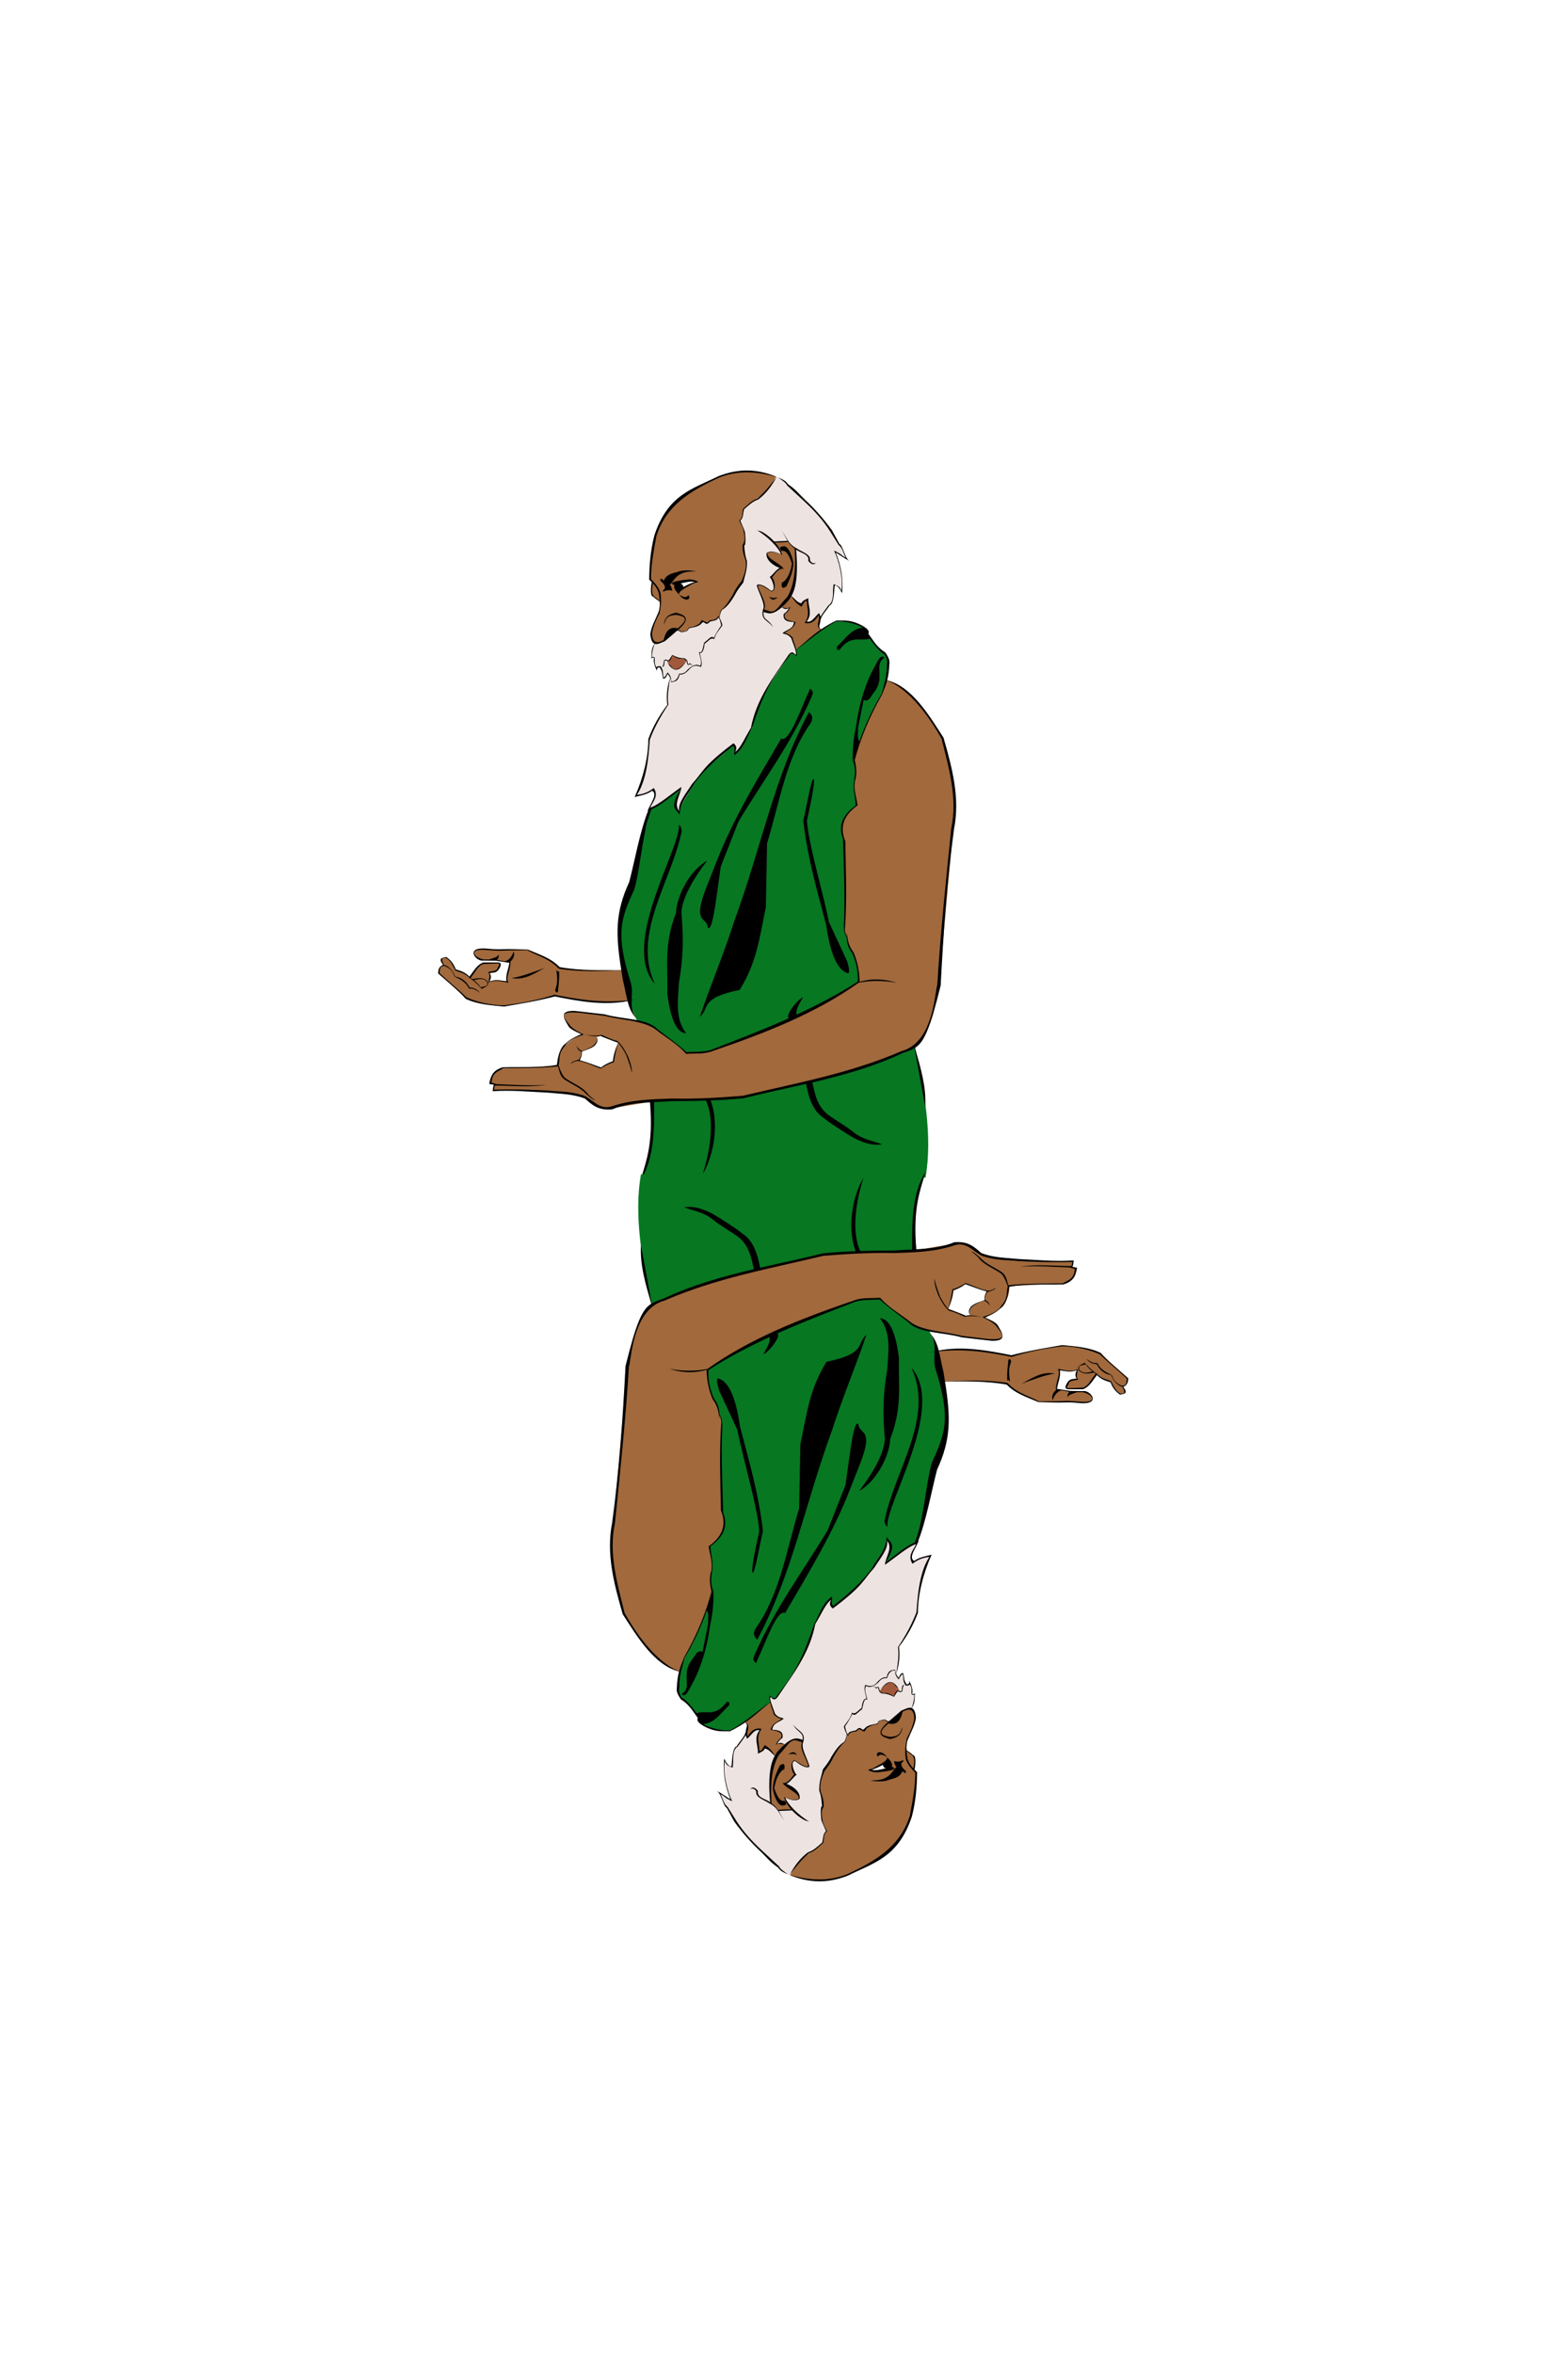 <?xml version="1.0" encoding="UTF-8" standalone="no"?>
<!-- Created with Inkscape (http://www.inkscape.org/) -->

<svg
   xmlns:dc="http://purl.org/dc/elements/1.1/"
   xmlns:cc="http://creativecommons.org/ns#"
   xmlns:rdf="http://www.w3.org/1999/02/22-rdf-syntax-ns#"
   xmlns:svg="http://www.w3.org/2000/svg"
   xmlns="http://www.w3.org/2000/svg"
   xmlns:sodipodi="http://sodipodi.sourceforge.net/DTD/sodipodi-0.dtd"
   xmlns:inkscape="http://www.inkscape.org/namespaces/inkscape"
   id="svg3180"
   version="1.1"
   inkscape:version="0.48.4 r9939"
   width="99.989"
   height="149.999"
   sodipodi:docname="Meditant.svg">
  <defs
     id="defs3184" />
  <sodipodi:namedview
     pagecolor="#ffffff"
     bordercolor="#666666"
     borderopacity="1"
     objecttolerance="10"
     gridtolerance="10"
     guidetolerance="10"
     inkscape:pageopacity="0"
     inkscape:pageshadow="2"
     inkscape:window-width="1276"
     inkscape:window-height="708"
     id="namedview3182"
     showgrid="false"
     inkscape:zoom="2.2761459"
     inkscape:cx="-32.189181"
     inkscape:cy="133.13619"
     inkscape:window-x="0"
     inkscape:window-y="27"
     inkscape:window-maximized="0"
     inkscape:current-layer="svg3180"
     fit-margin-top="30"
     fit-margin-left="27.96"
     fit-margin-right="27.96"
     fit-margin-bottom="30" />
  <g
     id="g4218"
     transform="matrix(0.183,0,0,0.183,-7.594,16.787)">
    <path
       inkscape:connector-curvature="0"
       id="path4090"
       d="m 302.424,72.388 c -11.093,0.105 -20.673,7.446 -22.974,9.325 -10.735,6.607 -10.301,18.532 -11.699,28.167 l 1.081,1.178 c -0.707,2.769 -0.637,5.279 2.587,6.738 0.592,6.045 -5.626,11.123 -1.892,14.479 1.626,0.042 3.566,1.979 4.46,-2.375 l 12.105,-1.197 15.966,-13.089 3.166,-33.708 c 3.235,-2.122 5.352,-4.712 6.738,-7.626 -3.217,-1.385 -6.431,-1.921 -9.537,-1.892 z m -24.268,38.477 5.811,0 -4.614,2.452 -1.197,-2.452 z"
       style="fill:#a1693c;fill-opacity:1;stroke:none" />
    <path
       sodipodi:nodetypes="ccccccccccsccccccccccc"
       inkscape:connector-curvature="0"
       id="path4086"
       d="m 260.11,256.709 c -8.428,1.524 -16.855,0.212 -25.283,-1.785 -5.949,2.039 -11.898,2.886 -17.847,3.768 -5.006,-0.222 -9.47,-1.166 -13.286,-2.974 l -9.32,-8.328 c 0.144,-0.992 -0.21,-1.942 1.586,-3.074 -0.29,-1.053 -1.84,-2.574 0.898,-2.502 2.118,1.191 2.424,2.901 3.278,4.176 1.95,0.93 3.817,1.402 5.144,2.688 l 3.867,-4.462 c -0.131,-0.027 0.908,-0.588 2.222,-0.585 3.147,0.008 6.006,-0.513 3.132,2.667 l -2.531,0.682 c 0.454,1.18 -0.056,2.199 -0.105,3.295 2.071,-0.9 4.137,-0.224 6.205,-0.209 l 0.991,-6.544 c -3.697,-0.898 -6.632,-0.779 -9.816,-0.991 -3.533,-1.371 -3.951,-3.578 1.417,-3.622 l 14.447,0.152 c 3.865,1.928 7.888,2.752 11.501,6.445 7.191,0.593 14.358,1.271 21.912,0.595 z"
       style="fill:#a1693c;fill-opacity:1;stroke:none" />
    <g
       transform="matrix(0.618,0,0,0.618,74.208,27.579)"
       id="g4099">
      <path
         style="fill:#a1693c;fill-opacity:1;stroke:none"
         d="m 388.379,148.932 c -5.721,16.7 0.181,17.997 7.703,24.394 L 410.366,161.611 c -2.801,-0.502 -1.902,-3.224 -0.481,-6.259 -1.868,-5.514 -5.595,-0.663 -6.006,-11.268 -0.55,-14.196 -9.888,-36.297 -12.771,-33.829 -19.645,1.44 -23.543,17.932 -14.091,47.185 z"
         id="path4088"
         inkscape:connector-curvature="0"
         sodipodi:nodetypes="ccccsccc" />
      <path
         style="fill:#a1693c;fill-opacity:1;stroke:none"
         d="m 444.562,189.312 -17.656,45.312 -7.062,17.031 -0.969,54.219 8.969,52.656 -82.875,38.75 L 335.75,400.25 c -10.25,-5.902 -8.378,-21.859 -30.812,-17.656 -10.109,-2.429 -20.308,-4.391 -30.719,-5.312 -5.597,0.237 -13.263,-0.802 -6.125,8.125 1.894,1.964 4.211,3.493 7.312,4.25 -8.438,4.002 -14.708,9.156 -14.125,17.969 l -29.375,1.5 c -4.663,0.689 -8.602,2.343 -8.219,8.375 l 2.312,0.688 -1,3.562 c 18.617,-1.406 37.246,0.402 51.688,3.531 4.687,2.308 6.308,6.812 14.75,6.438 l 22.781,-3.875 52,2.25 c 32.156,-10.614 65.115,-8.984 96.438,-32.375 11.881,-12.932 11.967,-26.965 14.281,-39.844 l 8.75,-96.938 c -1.666,-12.895 -2.755,-26.276 -6.562,-37.25 -4.409,-6.705 -7.936,-12.746 -11.469,-17.312 -6.849,-6.472 -11.771,-13.666 -23.094,-17.062 z m -158.031,201.312 9.094,3.844 c -1.211,3.746 -2.709,7.523 -2.625,11.125 -2.6,0.878 -5.091,1.891 -7.091,3.518 -4.022,-1.756 -8.043,-3.148 -12.065,-4.299 0.556,-1.712 1.493,-3.369 1.065,-5.222 0,0 10.608,-2.679 8.56,-8.184 z"
         id="path4081"
         inkscape:connector-curvature="0"
         sodipodi:nodetypes="cccccccccccccccccccccccccccccccccc" />
      <path
         style="fill:#077722;fill-opacity:1;stroke:none"
         d="m 385.23,186.142 c 1.32,-4.186 5.048,-8.267 9.674,-12.373 0.255,-0.226 0.682,-0.452 0.942,-0.678 2.905,-2.527 16.862,-13.514 22.876,-16.041 2.111,-0.038 16.735,0.374 17.409,7.12 2.905,4.531 6.895,9.218 11.918,14.052 l -0.966,10.942 c -1.398,5.647 -3.447,11.108 -6.955,16.151 l -8.526,19.798 -2.665,9.745 c 0.762,4.773 1.106,9.665 -0.232,15.037 l 1.649,10.774 c -3.344,3.674 -11.802,7.225 -6.854,20.636 l -0.058,50.425 c 1.478,3.805 1.595,7.882 4.478,11.406 1.565,5.302 3.831,9.903 3.417,17.184 -24.845,16.509 -53.644,28.074 -83.282,38.591 -3.239,1.88 -9.124,1.115 -13.997,1.362 l -20.426,-16.068 -7.227,-1.757 c -9.066,-17.663 -8.728,-39.182 -9.879,-55.153 l 15.031,-55 2.13,-9.097 z"
         id="path4074"
         inkscape:connector-curvature="0"
         sodipodi:nodetypes="cssccccccccccccccccccccc" />
      <path
         style="fill:#ede3e1;fill-opacity:1;stroke:none"
         d="m 325.011,188.7 c -1.004,4.926 -2.21,9.685 -1.192,15.348 -4.396,6.06 -7.94,12.817 -10.525,19.405 -0.125,12.156 -2.89,22.47 -7.547,31.832 3.19,-0.479 6.33,-0.73 9.958,-3.177 2.312,3.622 -1.22,7.01 -2.27,10.497 6.91,-2.312 11.802,-7.263 17.703,-10.894 -2.482,5.34 -3.722,10.368 -1.05,12.795 1.282,-5.476 5.005,-9.607 7.591,-14.598 5.213,-10.061 15.888,-15.674 22.879,-23.504 1.711,1.445 1.156,3.064 0.993,4.653 4.232,-2.555 6.448,-9.632 9.618,-13.958 1.18,-5.697 3.288,-10.446 5.208,-15.014 4.004,-9.526 9.819,-17.147 15.389,-25.499 1.817,-2.727 2.876,-0.818 4.199,-0.369 0.906,-3.741 -1.608,-6.26 -2.411,-9.391 -0.91,-2.028 -2.848,-2.372 -4.539,-3.121 2.192,-1.919 5.303,-2.053 6.355,-6.185 -10.69,-1.386 -4.25,-5.192 -2.894,-8.114 -2.904,1.162 -3.635,0.097 -5.277,-0.284 -3.138,3.378 -6.319,3.731 -9.532,1.816 1.226,-4.722 -1.964,-9.495 -3.433,-14.015 4.678,-0.822 5.315,2.27 7.887,3.177 2.916,-0.526 0.923,-5.499 -0.142,-7.745 l 5.22,-5.475 c -2.19,-2.612 -8.374,-6.421 -7.571,-7.906 0.541,-0.998 2.851,-1.622 8.053,0.359 -0.07,-2.541 -2.603,-4.505 -4.284,-6.979 l 8.086,-0.199 4.341,4.284 c -0.146,8.795 0.448,17.577 -2.582,26.299 1.635,1.725 2.697,3.579 5.532,5.022 1.038,-1.178 2.072,-2.363 3.404,-2.951 0.022,4.302 2.519,8.501 -0.681,12.937 2.572,0.893 4.719,-2.269 7.291,-4.284 l 1.05,1.617 5.05,-7.093 c 2.597,-1.187 1.716,-7.536 2.667,-11.603 1.421,0.688 2.859,1.049 4.17,3.802 1.502,-8.514 -1.263,-16.049 -3.518,-22.271 l 6.213,4.199 c -0.777,-3.281 -2.328,-6.175 -4.312,-8.852 -7.399,-14.133 -18.046,-23.998 -28.909,-32.683 -1.453,-2.029 -2.968,-3.974 -5.989,-4.686 -3.209,4.248 -6.445,8.479 -10.388,12.308 -2.913,0.813 -5.579,3.512 -8.277,5.822 -0.622,2.057 -0.631,5.265 -2.11,6.274 1.606,3.803 3.903,8.997 2.11,13.193 -0.276,7.333 4.297,10.229 -1.589,22.696 -2.834,4.269 -6.971,11.594 -10.646,14.469 -1.669,1.306 -1.554,3.596 -1.346,5.027 0.04,0.278 -0.584,-0.675 -0.839,-0.926 -1.705,2.794 -3.249,1.557 -4.873,2.311 -0.576,1.395 -1.809,1.753 -4.412,-0.053 -0.589,2.807 -4.564,2.842 -7.277,3.911 -0.58,0.849 -0.641,1.808 -4.085,2.043 l -3.177,-0.908 c -3.746,4.005 -7.213,7.851 -12.001,7.688 -0.744,2.243 -1.975,3.747 -1.617,7.66 0.744,-0.161 1.695,-0.018 1.514,0.475 -0.467,1.269 0.193,4.194 0.982,5.71 2.403,-2.202 3.581,0.354 3.66,3.149 0.023,0.827 -0.025,1.691 0.539,2.213 1.061,0.229 1.673,-1.626 2.203,-2.349 0.337,-0.46 1.013,0.186 1.428,2.093 z"
         id="path4077"
         inkscape:connector-curvature="0"
         sodipodi:nodetypes="ccccccccscccsccccccccccccscccccccccccccccccccccccssccccccccscscsc" />
      <path
         style="fill:#077722;fill-opacity:1;stroke:none"
         d="m 313.663,427.153 c 1.11,12.951 3.979,24.706 -5.154,44.622 l 160.397,-1.131 c 4.188,-23.15 -0.909,-50.301 -5.901,-73.451 -31.956,14.945 -65.312,21.019 -98.502,28.143 -17.35,1.412 -33.895,1.215 -50.84,1.816 z"
         id="path4079"
         inkscape:connector-curvature="0"
         sodipodi:nodetypes="cccccc" />
      <path
         style="fill:#a1593c;fill-opacity:1;stroke:none"
         d="m 323.196,179.309 c 0.215,1.248 1.109,2.497 2.837,3.745 2.235,3.147 5.118,0.115 6.355,-1.248 0.699,-0.729 1.411,-1.44 1.816,-2.61 -1.286,-1.572 -2.572,-1.133 -3.858,-1.135 l -3.972,-1.589 c -0.972,1.206 -1.524,3.673 -3.177,2.837 z"
         id="path4097"
         inkscape:connector-curvature="0"
         sodipodi:nodetypes="ccccccc" />
    </g>
    <path
       sodipodi:nodetypes="scccccccccccccccsccccccccsccccccccccccccccccccccccccssccccccccccccccccccsccccccsccccccccccccccccccccccccccccccccccccccccccccccccccccccccccccccccccccccccccccccccccsccccccccccccccccccccccccccccccccccccccccccccccccccccccsccccccccccccccccccccccccccccccccccccccccccccccccccccccccccccccccccccccccccccccccccccscccccccccccccccccsccccsccccccccssccccscccccccccccccccccccccccccccccccccccccccccccccccccccccccccccccccccccccccccccccccccccccccccccccccccccccccccccccccccccccccccscccccccccccccccccccccccccccccccccccccccccsccccccccscccsccsccccccccccccccccccccccc"
       inkscape:connector-curvature="0"
       id="path3190"
       d="m 301.671,72.156 c -3.031,0.004 -6.277,0.595 -9.846,1.989 -9.055,4.488 -17.591,6.346 -22.298,20.599 -1.355,5.248 -1.762,10.364 -1.815,15.425 0.302,0.283 0.594,0.575 0.888,0.869 -0.661,3.545 -0.115,4.979 0.405,5 0.858,0.599 1.802,1.196 2.375,1.795 0.081,1.385 0.014,2.662 -0.444,3.687 -1.013,2.504 -2.476,4.915 -2.819,7.587 0.177,2.184 0.746,3.09 1.467,3.379 -1.314,1.783 -0.935,3.564 -1.139,5.348 0.244,-0.653 0.612,-0.525 0.985,-0.405 -0.387,1.61 0.352,3.074 0.985,4.556 -0.037,-0.668 0.033,-1.257 0.907,-1.274 1.096,1.454 0.848,2.465 1.236,3.919 0.645,0.118 1.145,-0.437 1.525,-1.641 0.395,0.407 0.7,0.85 0.907,1.332 0.207,0.482 0.321,1.006 0.386,1.544 1.083,-0.283 2.265,0.099 2.973,-2.684 1.151,0.174 2.084,-0.517 2.973,-1.39 1.586,-2.013 2.873,-1.826 4.46,-1.236 0.595,-1.719 -0.164,-3.147 -0.444,-4.865 1.071,0.323 1.531,-1.733 1.699,-3.224 1.272,-0.752 2.087,-2.387 3.359,-1.583 0.514,-2.129 1.874,-3.271 2.838,-4.846 -0.363,-1.341 -0.65,-1.915 -0.927,-2.394 -0.169,-0.294 -0.344,-0.554 -0.521,-0.927 -0.453,1.312 -1.415,1.488 -2.915,1.622 -0.83,0.839 -1.324,1.13 -1.892,0.792 0.453,0.457 0.963,0.775 1.989,-0.386 1.128,-0.338 2.729,-0.296 2.761,-1.487 0.775,0.736 0.803,1.844 1.1,2.819 -1.172,1.777 -2.054,3.155 -2.587,4.421 -0.789,-1.258 -2.218,0.963 -3.359,1.583 -0.448,1.556 -0.612,4.037 -1.795,3.263 0.145,1.619 1.232,3.246 0.405,4.865 -1.033,-0.6 -2.313,-0.57 -4.267,1.197 -1.157,1.439 -1.913,1.533 -3.07,1.525 -0.423,1.607 -1.372,2.886 -2.78,2.626 0.048,-1.058 -0.229,-2.012 -1.236,-3.07 -0.496,0.694 -0.952,1.98 -1.448,1.68 -0.299,-1.289 0.039,-2.572 -1.081,-3.861 -0.644,0.021 -1.217,0.026 -1.332,0.444 -0.952,-1.363 -0.48,-2.148 -0.656,-3.436 -0.239,-0.275 -0.575,-0.294 -0.946,-0.174 0.03,-1.441 0.3,-3.141 0.965,-4.614 1.057,0.363 2.451,-0.573 3.533,-0.907 l 4.305,-3.707 c 0.512,0.087 1.065,0.115 1.294,0.598 2.95,-0.386 2.301,-0.758 2.799,-1.39 1.041,-0.327 2.388,-0.325 3.823,-1.178 l 0.993,-0.957 c 0.017,-0.087 0.364,-0.055 0.662,0.195 0.609,0.511 1.474,0.147 0.027,-0.437 -0.143,-0.058 -0.874,-0.438 -0.987,-0.5 l -0.888,1.294 c -1.851,1.157 -2.665,1.087 -3.784,1.39 -0.327,1.527 -1.652,1.041 -2.568,1.39 -0.239,-0.591 -0.755,-0.538 -1.255,-0.502 l 0.618,-0.541 c 5.167,-4.617 -0.109,-5.119 -1.043,-5.599 -3.909,0.761 -3.926,2.53 -4.421,4.189 0.926,-1.314 0.332,-3.296 4.498,-3.417 2.584,0.465 4.753,1.125 0.405,4.691 -2.915,-0.776 -4.222,1.108 -4.904,4.054 -2.544,1.492 -3.94,0.807 -4.054,-2.375 0.447,-2.534 1.464,-4.735 2.587,-6.931 0.523,-2.268 0.756,-4.599 0.347,-7.24 -0.753,-2.088 -2.013,-3.317 -3.301,-4.691 -0.011,-4.978 1.005,-9.946 1.892,-14.924 3.355,-10.71 11.874,-15.838 22.028,-20.484 6.156,-2.393 12.916,-2.281 20.194,0 -3.333,-1.452 -6.875,-2.399 -10.773,-2.394 z m -9.363,51.489 c 0.045,-1.148 0.131,-1.726 0.714,-2.896 2,-1.134 3.268,-3.165 4.537,-5.213 0.786,-1.662 1.901,-2.988 2.954,-4.382 0.487,-2.373 1.373,-4.139 1.274,-7.433 -0.776,-2.144 -0.759,-3.503 -0.985,-5.464 0.706,0.326 0.422,-4.035 0.212,-4.904 -0.161,-0.667 -1.673,-3.695 -1.544,-3.803 1.111,-0.803 0.887,-2.462 1.294,-3.881 1.626,-1.469 3.097,-2.825 4.981,-3.436 3.032,-2.316 4.618,-4.805 6.41,-7.742 -2.17,2.524 -3.937,5.135 -6.873,7.491 -2.262,0.88 -3.328,2.294 -4.827,3.514 -0.524,1.323 0.181,2.855 -1.371,4.093 0.616,1.244 1.383,2.453 1.564,3.784 0.363,1.734 0.544,3.706 -0.405,4.73 -0.087,2.39 0.538,3.737 1.12,5.541 0.307,2.337 -0.379,4.671 -1.467,7.008 -1.189,1.508 -2.318,3.033 -2.954,4.633 -1.159,1.823 -2.007,3.641 -4.131,5.464 -0.625,1.17 -0.596,1.748 -0.502,2.896 z m -17.317,20.677 c -0.836,2.719 -1.425,5.631 -0.965,9.46 -3.089,4.072 -5.195,8.027 -6.603,11.912 -0.003,6.396 -1.809,13.594 -4.769,20.194 2.243,-0.625 3.857,-0.691 6.101,-2.182 1.969,1.245 -0.347,4.008 -1.602,6.95 0.07,-0.019 0.142,-0.037 0.212,-0.058 -2.884,7.237 -4.772,17.916 -6.622,24.924 -4.895,10.608 -4.737,18.092 -2.761,30.639 -7.159,0.053 -14.329,0.265 -21.488,-1.043 -2.878,-2.953 -5.764,-3.875 -11.004,-6.081 -3.034,-0.084 -5.28,-0.278 -10.406,-0.116 -1.615,-0.005 -3.066,-0.16 -4.556,-0.29 -7.127,-0.319 -3.047,4.634 -0.695,4.209 l 4.46,0.058 4.711,0.734 c -0.219,1.851 -1.497,4.559 -0.985,6.41 -1.902,-0.112 -3.529,-0.865 -5.908,0.097 0.351,-0.958 0.8,-1.918 0,-2.877 1.14,-0.354 2.358,0.144 3.379,-1.641 0.825,-1.421 0.583,-2.023 -0.309,-2.124 l -5.251,0 c -2.314,0.859 -3.404,3.109 -4.865,4.942 -1.58,-1.67 -3.15,-2 -4.73,-2.529 -1.19,-2.924 -2.367,-3.523 -3.301,-4.305 -1.251,0.35 -3.079,0.212 -1.139,2.722 -1.75,0.765 -1.629,2.091 -1.738,2.973 3.317,2.958 7.038,5.923 9.634,8.881 4.282,1.994 8.759,2.216 13.379,2.684 5.864,-1.049 11.777,-1.964 17.684,-3.533 8.489,1.724 16.975,3.221 25.329,1.66 0.592,2.291 1.364,4.213 2.992,5.966 -1.49,-2.179 -1.628,-4.233 -1.564,-6.274 0.422,-0.097 0.834,-0.195 1.255,-0.309 -0.427,0.062 -0.835,0.121 -1.255,0.174 0.074,-2.073 0.344,-4.139 -0.425,-6.352 -5.292,-17.029 -3.336,-21.929 1.39,-32.26 2.136,-7.591 2.866,-20.527 5.946,-27.781 3.372,-1.428 6.744,-4.478 10.116,-6.931 -4.409,7.14 -1.053,6.781 -0.348,8.977 0.049,-4.422 3.236,-7.415 5.116,-11.004 3.644,-5.093 8.532,-9.113 13.456,-13.109 0.999,0.309 0.332,2.085 0.502,3.224 3.345,-2.287 4.363,-6.294 6.236,-9.672 3.378,-10.133 5.936,-16.098 12.896,-24.828 0.826,-1.621 1.613,-0.698 2.529,0.039 0.2,-0.704 0.128,-1.478 -0.058,-2.278 4.607,-3.346 8.956,-7.231 13.92,-9.865 2.752,-0.083 5.332,0.455 7.819,1.429 0.543,0.249 1.065,0.488 1.525,0.753 -4.146,0.41 -6.089,3.85 -9.055,6.564 -0.121,0.631 -0.134,1.426 0.849,1.178 3.987,-5.387 7.053,-2.857 10.541,-3.919 1.626,2.248 3.288,4.286 5.077,5.541 1.062,1.223 1.141,2.445 0.888,3.668 0.123,3.623 -1.048,6.972 -1.795,9.962 -3.207,5.351 -5.782,10.907 -7.78,16.661 -0.926,-1.543 -0.309,-3.09 -0.483,-4.633 l 1.969,-9.807 c 0.795,0.299 1.58,0.156 2.375,-0.849 1.042,-1.974 2.552,-2.704 3.089,-6.023 0.116,-1.172 0.068,-2.995 0,-4.904 0.305,-2.388 1.177,-2.198 1.815,-3.089 -0.702,-0.458 -1.438,-0.58 -2.51,1.544 -3.533,6.021 -6.1,12.988 -7.433,22.704 -1.024,4.5 -1.211,8.445 -1.12,12.201 l 0.695,-2.066 c -0.177,0.635 -0.358,1.271 -0.521,1.911 0.929,2.639 0.575,4.662 0.232,6.931 -0.427,2.822 0.48,5.388 0.656,8.321 -4.08,2.998 -6.434,6.596 -4.46,11.699 0.25,10.113 0.777,20.236 0.29,30.349 0.03,1.919 0.357,2.956 1.004,4.074 0.123,2.72 0.978,4.058 1.892,5.309 1.488,3.318 2.145,6.643 1.95,9.962 -6.821,4.375 -13.962,8.114 -21.294,11.506 -0.408,-2.024 1.17,-4.038 2.182,-6.062 -2.115,0.995 -6.284,6.375 -4.904,7.317 -8.751,3.925 -17.733,7.387 -26.7,10.85 -2.652,1.066 -5.914,0.724 -8.919,0.965 -3.188,-2.921 -6.828,-5.404 -10.252,-8.089 -3.481,-3.725 -12.212,-3.297 -18.341,-5.097 l -10.406,-1.197 c -5.832,-0.16 -3.633,2.819 -2.027,5.56 0.649,0.843 2.346,1.686 4.305,2.529 -4.155,1.875 -4.173,2.199 -6.043,3.765 -1.862,2.026 -1.937,4.551 -2.433,6.95 -6.296,1.147 -12.585,0.622 -18.881,0.83 -2.841,0.893 -4.138,2.329 -4.711,5.811 l 1.583,0.29 0.039,0.039 c -0.34,0.731 -0.303,1.47 -0.425,2.201 6.803,-0.446 12.848,0.209 19.171,0.483 4.329,0.464 8.663,0.401 12.993,2.085 2.548,2.243 4.606,4.173 9.421,3.765 4.205,-1.758 8.703,-2.205 13.244,-2.452 1.179,14.533 -1.276,20.168 -3.243,27.009 4.816,-7.646 4.737,-17.987 4.672,-27.086 2.087,-0.099 4.183,-0.184 6.255,-0.348 3.768,-0.019 7.764,-0.043 11.835,-0.174 3.341,7.196 1.154,18.554 -1.139,25.465 3.076,-4.742 6.186,-16.249 2.741,-25.523 3.784,-0.144 7.6,-0.38 11.333,-0.753 7.278,-1.787 14.64,-3.332 21.951,-5.02 0.778,4.317 2.225,9.515 6.294,11.989 1.228,1.199 8.09,5.579 10.367,6.873 5.682,2.797 7.845,2.328 9.827,2.239 -2.262,-1.069 -6.232,-1.478 -9.537,-3.938 -3.186,-2.625 -6.842,-4.543 -9.537,-6.583 -3.914,-3.277 -4.387,-7.663 -5.251,-11.062 10.795,-2.547 21.441,-5.537 31.507,-10.271 1.629,-0.563 2.951,-0.992 4.112,-1.699 l 3.707,20.406 c 0.454,-6.827 -1.61,-13.656 -3.572,-20.484 3.138,-1.994 5.134,-6.266 8.958,-21.719 0.969,-18.371 2.116,-35.635 4.653,-54.52 2.16,-10.778 -0.646,-21.317 -3.668,-31.836 -4.756,-7.343 -10.915,-17.851 -19.634,-19.962 0.377,-1.442 0.687,-3.239 0.792,-5.908 0.195,-1.174 -0.543,-2.461 -1.39,-3.765 -3.153,-1.986 -4.27,-4.312 -5.946,-6.545 0.624,-1.124 -0.817,-2.255 -3.224,-3.379 -3.358,-1.512 -5.183,-1.178 -7.935,-1.236 -2.114,1.036 -3.849,2.073 -5.367,3.108 -3.433,2.342 -5.737,4.685 -8.591,7.027 -0.334,-1.409 -1.047,-2.903 -1.351,-4.305 -0.862,-0.793 -1.752,-1.449 -2.799,-1.409 1.392,-1.192 3.36,-1.56 3.919,-3.919 -2.163,-0.41 -4.528,-0.706 -3.61,-2.838 1.059,-0.701 1.297,-1.654 1.931,-2.355 -1.052,0.552 -2.095,0.34 -3.147,0.077 0.766,-0.677 1.625,-1.545 2.606,-2.684 0.193,-0.287 0.45,-0.685 0.734,-1.178 0.899,1.224 1.43,2.444 3.533,3.668 0.603,-0.923 1.166,-2.441 1.892,-1.892 4.7e-4,2.481 1.232,4.83 -0.792,7.549 1.817,0.394 3.425,-0.169 4.846,-2.684 0.295,0.856 0.087,1.712 -0.135,2.568 -0.254,1.512 0.182,2.159 0.965,2.375 -1.109,-0.919 -0.268,-1.841 -0.232,-2.761 0.154,-2.049 2.147,-3.71 3.224,-5.56 1.414,-0.493 1.523,-3.9 1.795,-6.931 1.005,-0.316 1.935,1.407 2.568,2.626 0.539,-4.676 -0.442,-9.843 -2.182,-14.19 4.649,3.098 3.547,2.168 4.711,3.031 -1.772,-1.49 -2.152,-5.334 -3.475,-6.043 l -2.568,-4.711 c -2.795,-3.831 -5.869,-7.39 -9.325,-10.56 -1.907,-1.83 -3.331,-3.732 -5.946,-5.444 -1.087,-1.675 -2.445,-1.728 -3.668,-2.587 1.136,0.987 2.889,1.868 3.321,2.973 l 6.101,5.657 c 3.338,3.092 6.35,6.403 8.765,10.155 l 3.031,4.846 c 1.511,1.228 1.673,3 2.51,4.498 -1.501,-0.662 -1.064,-1.077 -4.054,-2.452 1.65,3.279 3.335,10.038 2.529,14.035 -0.58,-2.04 -1.847,-1.756 -2.664,-2.375 -0.545,2.498 0.408,6.062 -1.795,7.375 -0.98,1.359 -2.16,2.859 -2.78,3.977 l -0.483,-1.255 c -1.438,1.033 -2.49,3.497 -4.363,2.935 2.204,-2.71 0.381,-5.418 0.579,-8.128 -1.281,0.595 -2.428,1.181 -2.278,1.776 -1.565,-0.116 -2.426,-1.613 -3.591,-2.529 1.113,-1.966 2.528,-6.029 1.622,-16.198 1.532,1.26 4.713,1.552 4.247,3.977 0.888,1.014 1.776,1.66 2.664,0.637 -0.701,0.301 -1.403,0.33 -2.104,-0.849 0.389,-2.113 -2.759,-2.86 -4.556,-4.131 -3.079,-1.512 -3.527,-4.003 -5.251,-6.023 0.872,1.129 1.322,2.25 2.027,3.379 l -4.672,0.212 c -1.451,-1.571 -3.188,-2.872 -4.691,-3.552 l -1.274,-0.328 c 3.709,2.055 7.766,6.33 8.321,8.321 -1.952,-0.826 -3.617,-1.339 -4.981,-0.425 -0.503,2.529 2.867,4.719 4.595,5.193 -1.302,0.534 -2.83,2.929 -3.572,3.166 0.756,0.446 2.465,4.671 0.579,4.826 -1.187,-0.885 -3.832,-2.846 -5.02,-2.008 0.153,1.827 3.23,6.668 2.162,8.495 -0.914,3.652 1.487,3.519 3.572,6.197 -1.738,-3.015 -3.711,-2.501 -3.379,-5.328 0.079,0.031 0.16,0.067 0.29,0.097 1.144,0.26 2.607,1.284 6.004,-1.699 0.755,0.347 1.298,0.949 2.568,0.154 -0.384,0.701 -0.726,1.403 -1.834,2.104 -0.433,2.523 1.535,2.732 3.572,2.877 -0.312,2.561 -2.651,2.592 -3.996,3.861 0.994,0.527 1.684,0.149 3.012,1.68 0.74,2.256 2.202,5.345 1.487,5.888 -0.687,-1.019 -1.443,-1.263 -2.317,-0.135 -5.599,8.209 -11.277,15.526 -13.186,25.523 -1.846,2.933 -3.695,7.307 -5.541,8.417 0.544,-1.005 0.748,-2.026 -0.56,-3.031 -10.953,8.218 -10.476,9.912 -14.364,14.093 -2.128,3.329 -5.066,6.715 -4.556,9.537 -2.097,-2.608 0.515,-5.613 0.772,-8.417 -3.689,2.541 -8.01,6.339 -10.869,7.22 0.912,-2.167 3.092,-3.999 1.255,-6.854 -1.863,1.493 -3.838,2.189 -5.888,2.375 3.247,-4.781 4.076,-12.716 4.498,-19.209 1.476,-3.97 3.664,-8.045 6.448,-12.201 -0.436,-3.131 0.158,-6.251 0.618,-9.383 z m 41.199,-47.3 c 0.521,0.763 1.181,1.534 2.22,2.297 0.245,3.631 0.645,11.443 -2.529,16.816 -3.055,3.138 -4.094,5.992 -6.583,4.923 -0.708,-0.304 -1.067,-0.248 -1.544,-0.579 0.005,-0.021 0.014,-0.037 0.019,-0.058 1.243,-1.812 -2.107,-6.722 -2.143,-8.128 1.105,-0.676 3.361,1.275 4.711,2.027 1.952,-0.44 0.999,-4.505 0.077,-4.923 0.311,0.207 1.982,-3.465 4.209,-3.012 -2.206,-2.507 -5.599,-3.361 -5.753,-5.348 1.445,-1.052 3.364,-0.133 5.174,0.425 -0.419,-1.508 -1.365,-3.006 -2.529,-4.325 1.136,0.205 3.059,0.001 4.672,-0.116 z m -1.351,1.506 c -1.411,0.102 -2.052,0.304 -1.043,1.68 1.593,-0.448 2.579,1.231 3.668,4.363 -0.526,3.29 -1.853,5.965 -3.514,6.641 -0.314,2.114 0.451,2.07 1.583,1.294 1.155,-2.488 2.31,-4.989 2.433,-7.993 -0.168,-1.752 -1.369,-5.561 -3.128,-5.985 z m -34.191,8.417 c -0.69,0.004 -1.389,0.068 -2.085,0.212 -1.894,0.706 -4.442,0.838 -5.502,2.838 -0.087,0.163 -0.131,0.332 -0.154,0.502 -0.271,-0.156 -0.548,-0.325 -0.792,-0.598 -0.541,-0.13 -0.749,0.42 -0.29,0.83 0.721,0.644 1.551,1.515 1.351,2.452 0.032,0.221 -0.661,0.671 -0.753,0.888 -0.078,0.183 0.456,0.142 0.29,0.27 1.128,-0.686 2.201,-0.549 3.05,-0.309 -0.132,-0.896 -0.508,-1.692 -0.869,-2.182 0.118,-0.045 0.222,-0.104 0.347,-0.174 1.027,-1.28 1.736,-2.691 3.707,-3.61 1.376,-0.752 3.369,-0.67 5.135,-0.888 -1.145,-0.099 -2.287,-0.239 -3.436,-0.232 z m 1.081,3.147 c -1.866,0.139 -8.34,0.841 -5.251,1.95 -0.337,1.22 0.714,2.44 1.699,3.263 -0.396,-1.223 3.155,-2.751 5.135,-3.938 2.045,-0.367 1.357,-0.519 0.985,-0.695 -0.421,-0.294 -1.905,-0.629 -2.568,-0.579 z m 0.502,0.753 c 0.414,-10e-4 0.841,0.012 1.255,0.039 l -0.483,0.27 c -0.845,0.31 -2.213,0.898 -3.359,1.564 -0.131,-0.495 -0.224,-0.954 -1.062,-1.197 1.388,-0.36 2.964,-0.674 3.649,-0.676 z m -13.225,0.598 c 0.871,0.934 1.635,2.009 2.066,3.494 0.123,0.912 0.248,1.814 0.309,2.684 -0.447,-0.559 -1.308,-1.121 -2.085,-1.68 -0.93,-1.324 -0.55,-2.668 -0.29,-4.498 z m 9.17,3.919 c 0.625,1.053 2.115,2.08 3.108,1.66 0.442,-0.371 0.706,-0.799 0.039,-1.448 -0.707,1.306 -2.35,0.371 -3.147,-0.212 z m 31.295,0.618 c 1.054,1.808 2.084,1.076 3.108,0.328 -1.434,0.374 -2.498,0.267 -3.108,-0.328 z m -33.708,20.426 c -0.536,0.729 -1.066,2.004 -1.602,1.873 -0.441,-0.335 -0.891,-0.346 -1.332,0.116 -0.116,1.467 -0.356,2.324 -0.888,1.911 0.565,0.475 1.144,0.217 1.081,-1.68 0.233,-0.485 0.926,-0.209 1.313,-0.058 0.941,-0.135 1.111,-1.21 1.487,-1.911 1.196,0.613 2.395,1.401 3.591,0.946 0.861,0.347 1.537,0.8 1.448,1.622 0.232,0.496 0.444,1.105 0.83,0.367 0.459,0.339 0.912,0.247 1.371,0.116 -0.451,-0.015 -0.97,0.117 -1.12,-0.502 -0.756,0.779 -0.723,0.356 -0.792,-0.193 -0.259,-0.73 -0.18,-1.027 -1.371,-1.525 -1.336,0.116 -2.68,-0.406 -4.016,-1.081 z m 4.614,2.606 c -4.264,4.73 -4.506,1.036 -6.081,0.463 1.578,2.298 3.414,3.297 6.081,-0.463 z m 70.254,6.274 c 4.088,1.542 11.379,6.759 18.958,20.271 2.604,10.416 5.632,20.84 3.379,31.256 -1.833,18.169 -3.757,36.156 -4.865,54.559 -0.75,1.835 -1.064,15.078 -8.109,20.793 -0.022,-0.076 -0.036,-0.155 -0.058,-0.232 l 0.039,0.251 c -1.201,0.969 -2.602,1.724 -4.228,2.162 -18.266,7.905 -36.856,11.155 -55.37,15.599 -7.577,0.583 -15.184,1.157 -24.828,0.965 -6.917,0.228 -13.817,0.38 -20.735,2.664 -4.529,1.53 -6.76,-2.453 -10.097,-3.784 -5.669,-1.664 -8.347,-1.188 -12.375,-1.68 -6.205,-0.305 -12.406,-0.509 -18.611,-0.29 -0.096,-0.553 0.035,-1.016 0.29,-1.429 5.9,0.009 11.705,0.705 17.723,-0.232 -5.885,0.419 -11.571,-0.092 -17.337,-0.27 0.01,-0.01 0.009,-0.028 0.019,-0.039 l -1.641,-0.463 c 0.175,-3.524 2.359,-3.993 4.17,-5 6.286,-0.196 11.901,0.079 18.997,-0.695 0.516,1.703 0.685,3.658 2.587,4.769 2.465,1.629 5.164,2.591 7.356,4.981 1.033,0.844 2.103,1.927 3.012,2.027 -0.986,-0.594 -1.726,-1.304 -2.452,-2.027 -1.89,-2.566 -5.032,-3.66 -7.626,-5.406 -1.042,-0.565 -1.915,-2.368 -2.703,-4.711 0.58,-2.125 -0.223,-4.041 2.22,-6.757 1.166,-1.96 3.763,-3.04 6.622,-3.958 -1.722,-0.874 -2.971,-1.337 -4.576,-2.819 -1.653,-2.209 -5.532,-5.612 3.185,-4.749 l 8.707,1.062 c 6.015,1.606 13.598,1.539 17.935,4.942 3.45,2.769 7.204,4.615 10.348,8.302 3.153,-0.253 6.227,0.232 9.499,-1.081 17.866,-6.087 35.763,-13.063 50.659,-23.708 3.903,-0.776 8.258,-0.866 13.283,0.039 -3.852,-1.216 -8.005,-1.735 -12.974,-0.347 -0.07,-3.175 -0.546,-6.518 -2.104,-10.251 -1.798,-2.243 -2.025,-4.475 -2.375,-6.718 -0.024,0.462 -0.028,0.893 -0.019,1.294 -0.416,-1.082 -0.766,-2.162 -0.579,-3.243 0.709,-10.014 0.253,-20.026 0.097,-30.04 -1.944,-4.6 -0.923,-8.835 4.267,-12.51 -0.382,-2.78 -1.423,-5.169 -0.985,-8.417 0.791,-2.014 0.661,-4.53 0,-7.336 2.022,-7.667 5.212,-15.345 9.614,-23.013 0.554,-1.615 1.183,-2.856 1.68,-4.73 z m -26.835,2.877 c -3.503,7.585 -7.287,18.822 -10.097,17.395 -8.299,14.113 -16.782,28.161 -22.434,42.628 l -3.089,7.838 c -5.974,14.473 -0.326,11.232 0,15.425 1.769,1.375 3.059,-11.855 4.479,-21.314 l 6.178,-15.696 c 8.483,-14.197 18.077,-26.711 25.233,-42.898 0.611,-1.631 1.237,-2.228 -0.27,-3.379 z m -0.425,8.147 c -12.315,23.174 -16.251,46.153 -26.082,73.035 -3.396,10.734 -8.18,22.021 -11.912,33.09 3.631,-3.153 -0.224,-6.458 13.881,-9.383 5.929,-9.609 6.73,-17.392 9.112,-28.747 l 0.425,-22.298 c 4.373,-14.322 6.665,-29.847 15.136,-41.778 1.191,-1.998 0.463,-3.029 -0.56,-3.919 z m 1.544,23.322 c -0.773,0.219 -2.329,9.552 -3.514,14.518 1.744,14.253 4.916,24.414 7.993,36.334 1.365,9.568 3.743,15.836 7.722,16.816 0.526,-0.514 0.162,-2.211 -0.425,-4.209 l -6.313,-13.591 c -2.416,-11.858 -6.998,-26.471 -7.703,-35.349 2.324,-10.605 2.367,-12.135 2.51,-14.016 -0.075,-0.38 -0.16,-0.533 -0.27,-0.502 z m -46.836,15.927 c 0.678,8.097 -20.523,41.603 -8.417,55.389 -8.086,-17.44 5.824,-35.511 9.402,-53.285 -0.123,-1.11 -0.489,-1.74 -0.985,-2.104 z m 9.827,12.491 c -6.389,3.633 -10.696,12.752 -10.811,18.07 -4.423,11.375 -2.764,19.214 -3.07,28.187 1.463,11.836 4.497,13.798 6.583,13.881 -3.959,-5.167 -2.855,-11.401 -2.529,-17.665 1.552,-8.873 1.627,-15.676 0.849,-24.538 0.526,-6.421 6.131,-14.185 8.977,-17.935 z m -78.286,31.044 c 0.305,-10e-4 0.644,0.016 1.004,0.039 l 4.46,0.29 c 3.371,-0.139 6.745,-0.186 10.116,-0.193 3.681,2.061 7.558,2.746 11.004,6.448 7.181,1.173 14.491,0.845 21.796,0.521 0.171,1.085 0.325,2.134 0.521,3.301 0.685,2.813 1.072,5.166 1.583,7.22 -9.554,0.976 -17.501,-0.395 -25.368,-1.969 -5.789,1.879 -11.729,2.943 -17.704,3.707 -5.208,-0.132 -9.667,-1.29 -13.012,-2.819 -3.107,-3.047 -6.295,-5.514 -9.402,-8.475 0.257,-1.004 -0.125,-2.374 1.718,-2.471 1.834,0.715 2.956,1.821 3.552,3.765 2.073,0.919 4.032,1.976 5,4.093 0.998,0.21 1.25,-0.336 3.881,1.506 -0.924,-1.049 -2.053,-1.809 -3.63,-1.834 -1.128,-2.116 -2.754,-3.481 -5.097,-3.823 -0.015,-0.49 -1.372,-3.429 -3.803,-4.054 -0.866,-1.441 -1.23,-2.699 0.753,-2.336 1.753,1.042 2.29,2.773 3.185,4.305 1.692,0.725 3.322,0.766 5.135,2.819 0.024,-0.031 0.053,-0.065 0.077,-0.097 1.59,1.232 3.101,2.525 4.247,4.074 -0.083,-0.161 -0.191,-0.323 -0.29,-0.483 2.564,-0.947 2.417,-1.761 1.969,-2.645 -1.66,-1.513 -3.534,-0.961 -5.213,-0.676 -0.2,-0.144 -0.399,-0.295 -0.598,-0.425 1.489,-1.947 3.14,-4.84 4.614,-4.846 l 4.865,-0.193 c 1.043,0.121 0.212,0.913 -0.097,1.525 -0.083,1.201 -1.99,1.132 -3.282,1.487 0.978,1.14 0.116,2.489 0.154,3.63 2.296,-1.119 4.653,-0.302 6.95,0.097 -1.191,-1.721 0.783,-4.581 0.637,-7.182 -0.052,-0.007 -0.102,-0.012 -0.154,-0.019 0.744,-0.838 1.88,-1.731 1.294,-3.803 -0.256,1.062 -1.318,3.229 -3.128,3.514 -0.925,-0.149 -1.837,-0.313 -2.722,-0.502 0.775,-0.733 0.595,-1.06 0.695,-1.969 -0.449,1.162 -1.824,1.238 -3.379,1.853 l -2.027,-0.019 c -3.413,-0.833 -4.887,-3.342 -0.309,-3.359 z m 21.816,6.274 c -4.269,1.543 -8.702,3.262 -11.699,3.533 4.737,1.091 8.968,-2.278 11.699,-3.533 z m 3.881,0.695 c 0.727,4.191 0.152,5.45 -0.405,7.201 0.405,0.515 0.47,1.089 1.004,0.444 0.212,-2.325 0.546,-4.57 0.386,-7.143 -0.516,0.26 -0.595,0.002 -0.985,-0.502 z m -26.565,3.205 c 0.821,-0.038 1.656,0.153 2.375,0.888 0.818,2.033 -1.262,1.511 -2.046,2.066 -0.653,-0.924 -1.528,-1.807 -2.471,-2.548 0.668,-0.152 1.399,-0.371 2.143,-0.405 z m 36.237,19.345 c 1.81,0.312 3.425,0.852 5.83,0.483 -0.022,0.113 5.597,2.27 5.734,2.259 0.083,-0.007 0.206,0.047 0.348,0.174 -0.975,2.079 -1.608,4.201 -1.853,6.371 -1.456,0.532 -2.861,1.186 -4.131,2.182 -2.472,-0.854 -4.53,-1.761 -7.433,-2.529 0.559,-0.982 0.881,-1.953 0.695,-2.935 1.489,-0.729 3.227,-0.994 4.633,-2.22 0.812,-1.005 1.249,-2.007 0.483,-3.012 0.593,1.193 -0.111,2.009 -0.792,2.838 -0.885,0.817 -2.35,1.512 -4.074,2.143 -1.338,-0.461 -1.618,-1.312 -2.278,-2.027 0.6,0.742 0.362,1.587 1.795,2.162 0.248,1.107 -0.125,2.01 -0.714,2.838 -1.189,0.338 -2.371,0.673 -3.012,1.467 0.716,-0.329 1.583,-0.999 2.838,-1.004 2.729,0.463 5.2,1.78 7.761,2.664 1.353,-0.867 2.761,-1.684 4.576,-2.182 0.321,-2.136 0.756,-4.332 1.525,-6.738 1.001,0.911 3.149,4.562 2.935,4.633 0.72,1.94 1.457,3.891 1.815,5.83 0.111,-1.963 -0.651,-3.925 -1.39,-5.888 -0.966,-1.882 -1.93,-3.732 -3.649,-5.271 -1.955,-0.436 -3.685,-1.314 -5.464,-2.104 -2.116,0.406 -4.149,0.157 -6.178,-0.135 z"
       style="fill:#000000;fill-opacity:1;stroke:none" />
    <g
       transform="matrix(-0.618,0,0,-0.618,922.235,805.507)"
       id="g4206">
      <path
         inkscape:connector-curvature="0"
         style="fill:#a1693c;fill-opacity:1;stroke:none"
         d="m 964.221,391.881 c -17.957,0.17 -33.463,12.052 -37.188,15.094 -17.377,10.695 -16.673,29.997 -18.938,45.594 l 1.75,1.906 c -1.144,4.483 -1.031,8.544 4.188,10.906 0.958,9.785 -9.107,18.005 -3.062,23.438 2.633,0.068 5.772,3.203 7.219,-3.844 l 19.594,-1.938 25.844,-21.188 5.125,-54.562 c 5.236,-3.434 8.663,-7.627 10.906,-12.344 -5.208,-2.242 -10.41,-3.11 -15.438,-3.062 z m -39.281,62.281 9.406,0 -7.469,3.969 -1.938,-3.969 z"
         id="path4090-4" />
      <path
         style="fill:#a1693c;fill-opacity:1;stroke:none"
         d="m 895.729,690.235 c -13.641,2.467 -27.283,0.343 -40.924,-2.889 -9.629,3.301 -19.258,4.671 -28.888,6.099 -8.102,-0.36 -15.328,-1.888 -21.505,-4.815 l -15.086,-13.481 c 0.233,-1.606 -0.34,-3.143 2.568,-4.975 -0.469,-1.704 -2.978,-4.166 1.454,-4.049 3.428,1.927 3.924,4.696 5.306,6.76 3.157,1.505 6.179,2.269 8.326,4.351 l 6.259,-7.222 c -0.211,-0.043 1.469,-0.953 3.596,-0.947 5.094,0.013 9.721,-0.83 5.07,4.317 l -4.096,1.104 c 0.735,1.91 -0.09,3.559 -0.17,5.333 3.352,-1.457 6.697,-0.362 10.044,-0.339 l 1.605,-10.592 c -5.985,-1.453 -10.735,-1.261 -15.888,-1.605 -5.719,-2.219 -6.396,-5.792 2.294,-5.863 l 23.384,0.246 c 6.256,3.121 12.768,4.455 18.617,10.432 11.64,0.959 23.241,2.057 35.468,0.963 z"
         id="path4086-0"
         inkscape:connector-curvature="0"
         sodipodi:nodetypes="ccccccccccsccccccccccc" />
      <g
         transform="translate(594.815,319.349)"
         id="g4099-9">
        <path
           sodipodi:nodetypes="ccccsccc"
           inkscape:connector-curvature="0"
           id="path4088-7"
           d="m 388.379,148.932 c -5.721,16.7 0.181,17.997 7.703,24.394 L 410.366,161.611 c -2.801,-0.502 -1.902,-3.224 -0.481,-6.259 -1.868,-5.514 -5.595,-0.663 -6.006,-11.268 -0.55,-14.196 -9.888,-36.297 -12.771,-33.829 -19.645,1.44 -23.543,17.932 -14.091,47.185 z"
           style="fill:#a1693c;fill-opacity:1;stroke:none" />
        <path
           sodipodi:nodetypes="cccccccccccccccccccccccccccccccccc"
           inkscape:connector-curvature="0"
           id="path4081-6"
           d="m 444.562,189.312 -17.656,45.312 -7.062,17.031 -0.969,54.219 8.969,52.656 -82.875,38.75 L 335.75,400.25 c -10.25,-5.902 -8.378,-21.859 -30.812,-17.656 -10.109,-2.429 -20.308,-4.391 -30.719,-5.312 -5.597,0.237 -13.263,-0.802 -6.125,8.125 1.894,1.964 4.211,3.493 7.312,4.25 -8.438,4.002 -14.708,9.156 -14.125,17.969 l -29.375,1.5 c -4.663,0.689 -8.602,2.343 -8.219,8.375 l 2.312,0.688 -1,3.562 c 18.617,-1.406 37.246,0.402 51.688,3.531 4.687,2.308 6.308,6.812 14.75,6.438 l 22.781,-3.875 52,2.25 c 32.156,-10.614 65.115,-8.984 96.438,-32.375 11.881,-12.932 11.967,-26.965 14.281,-39.844 l 8.75,-96.938 c -1.666,-12.895 -2.755,-26.276 -6.562,-37.25 -4.409,-6.705 -7.936,-12.746 -11.469,-17.312 -6.849,-6.472 -11.771,-13.666 -23.094,-17.062 z m -158.031,201.312 9.094,3.844 c -1.211,3.746 -2.709,7.523 -2.625,11.125 -2.6,0.878 -5.091,1.891 -7.091,3.518 -4.022,-1.756 -8.043,-3.148 -12.065,-4.299 0.556,-1.712 1.493,-3.369 1.065,-5.222 0,0 10.608,-2.679 8.56,-8.184 z"
           style="fill:#a1693c;fill-opacity:1;stroke:none" />
        <path
           sodipodi:nodetypes="cssccccccccccccccccccccc"
           inkscape:connector-curvature="0"
           id="path4074-7"
           d="m 385.23,186.142 c 1.32,-4.186 5.048,-8.267 9.674,-12.373 0.255,-0.226 0.682,-0.452 0.942,-0.678 2.905,-2.527 16.862,-13.514 22.876,-16.041 2.111,-0.038 16.735,0.374 17.409,7.12 2.905,4.531 6.895,9.218 11.918,14.052 l -0.966,10.942 c -1.398,5.647 -3.447,11.108 -6.955,16.151 l -8.526,19.798 -2.665,9.745 c 0.762,4.773 1.106,9.665 -0.232,15.037 l 1.649,10.774 c -3.344,3.674 -11.802,7.225 -6.854,20.636 l -0.058,50.425 c 1.478,3.805 1.595,7.882 4.478,11.406 1.565,5.302 3.831,9.903 3.417,17.184 -24.845,16.509 -53.644,28.074 -83.282,38.591 -3.239,1.88 -9.124,1.115 -13.997,1.362 l -20.426,-16.068 -7.227,-1.757 c -9.066,-17.663 -8.728,-39.182 -9.879,-55.153 l 15.031,-55 2.13,-9.097 z"
           style="fill:#077722;fill-opacity:1;stroke:none" />
        <path
           sodipodi:nodetypes="ccccccccscccsccccccccccccscccccccccccccccccccccccssccccccccscscsc"
           inkscape:connector-curvature="0"
           id="path4077-9"
           d="m 325.011,188.7 c -1.004,4.926 -2.21,9.685 -1.192,15.348 -4.396,6.06 -7.94,12.817 -10.525,19.405 -0.125,12.156 -2.89,22.47 -7.547,31.832 3.19,-0.479 6.33,-0.73 9.958,-3.177 2.312,3.622 -1.22,7.01 -2.27,10.497 6.91,-2.312 11.802,-7.263 17.703,-10.894 -2.482,5.34 -3.722,10.368 -1.05,12.795 1.282,-5.476 5.005,-9.607 7.591,-14.598 5.213,-10.061 15.888,-15.674 22.879,-23.504 1.711,1.445 1.156,3.064 0.993,4.653 4.232,-2.555 6.448,-9.632 9.618,-13.958 1.18,-5.697 3.288,-10.446 5.208,-15.014 4.004,-9.526 9.819,-17.147 15.389,-25.499 1.817,-2.727 2.876,-0.818 4.199,-0.369 0.906,-3.741 -1.608,-6.26 -2.411,-9.391 -0.91,-2.028 -2.848,-2.372 -4.539,-3.121 2.192,-1.919 5.303,-2.053 6.355,-6.185 -10.69,-1.386 -4.25,-5.192 -2.894,-8.114 -2.904,1.162 -3.635,0.097 -5.277,-0.284 -3.138,3.378 -6.319,3.731 -9.532,1.816 1.226,-4.722 -1.964,-9.495 -3.433,-14.015 4.678,-0.822 5.315,2.27 7.887,3.177 2.916,-0.526 0.923,-5.499 -0.142,-7.745 l 5.22,-5.475 c -2.19,-2.612 -8.374,-6.421 -7.571,-7.906 0.541,-0.998 2.851,-1.622 8.053,0.359 -0.07,-2.541 -2.603,-4.505 -4.284,-6.979 l 8.086,-0.199 4.341,4.284 c -0.146,8.795 0.448,17.577 -2.582,26.299 1.635,1.725 2.697,3.579 5.532,5.022 1.038,-1.178 2.072,-2.363 3.404,-2.951 0.022,4.302 2.519,8.501 -0.681,12.937 2.572,0.893 4.719,-2.269 7.291,-4.284 l 1.05,1.617 5.05,-7.093 c 2.597,-1.187 1.716,-7.536 2.667,-11.603 1.421,0.688 2.859,1.049 4.17,3.802 1.502,-8.514 -1.263,-16.049 -3.518,-22.271 l 6.213,4.199 c -0.777,-3.281 -2.328,-6.175 -4.312,-8.852 -7.399,-14.133 -18.046,-23.998 -28.909,-32.683 -1.453,-2.029 -2.968,-3.974 -5.989,-4.686 -3.209,4.248 -6.445,8.479 -10.388,12.308 -2.913,0.813 -5.579,3.512 -8.277,5.822 -0.622,2.057 -0.631,5.265 -2.11,6.274 1.606,3.803 3.903,8.997 2.11,13.193 -0.276,7.333 4.297,10.229 -1.589,22.696 -2.834,4.269 -6.971,11.594 -10.646,14.469 -1.669,1.306 -1.554,3.596 -1.346,5.027 0.04,0.278 -0.584,-0.675 -0.839,-0.926 -1.705,2.794 -3.249,1.557 -4.873,2.311 -0.576,1.395 -1.809,1.753 -4.412,-0.053 -0.589,2.807 -4.564,2.842 -7.277,3.911 -0.58,0.849 -0.641,1.808 -4.085,2.043 l -3.177,-0.908 c -3.746,4.005 -7.213,7.851 -12.001,7.688 -0.744,2.243 -1.975,3.747 -1.617,7.66 0.744,-0.161 1.695,-0.018 1.514,0.475 -0.467,1.269 0.193,4.194 0.982,5.71 2.403,-2.202 3.581,0.354 3.66,3.149 0.023,0.827 -0.025,1.691 0.539,2.213 1.061,0.229 1.673,-1.626 2.203,-2.349 0.337,-0.46 1.013,0.186 1.428,2.093 z"
           style="fill:#ede3e1;fill-opacity:1;stroke:none" />
        <path
           sodipodi:nodetypes="cccccc"
           inkscape:connector-curvature="0"
           id="path4079-6"
           d="m 313.663,427.153 c 1.11,12.951 3.979,24.706 -5.154,44.622 l 160.397,-1.131 c 4.188,-23.15 -0.909,-50.301 -5.901,-73.451 -31.956,14.945 -65.312,21.019 -98.502,28.143 -17.35,1.412 -33.895,1.215 -50.84,1.816 z"
           style="fill:#077722;fill-opacity:1;stroke:none" />
        <path
           sodipodi:nodetypes="ccccccc"
           inkscape:connector-curvature="0"
           id="path4097-0"
           d="m 323.196,179.309 c 0.215,1.248 1.109,2.497 2.837,3.745 2.235,3.147 5.118,0.115 6.355,-1.248 0.699,-0.729 1.411,-1.44 1.816,-2.61 -1.286,-1.572 -2.572,-1.133 -3.858,-1.135 l -3.972,-1.589 c -0.972,1.206 -1.524,3.673 -3.177,2.837 z"
           style="fill:#a1593c;fill-opacity:1;stroke:none" />
      </g>
      <path
         style="fill:#000000;fill-opacity:1;stroke:none"
         d="m 963.003,391.506 c -4.906,0.007 -10.16,0.963 -15.938,3.219 -14.657,7.265 -28.474,10.272 -36.094,33.344 -2.194,8.495 -2.852,16.775 -2.938,24.969 0.489,0.458 0.962,0.931 1.438,1.406 -1.071,5.738 -0.186,8.059 0.656,8.094 1.389,0.97 2.917,1.936 3.844,2.906 0.131,2.241 0.023,4.309 -0.719,5.969 -1.639,4.054 -4.008,7.956 -4.562,12.281 0.286,3.535 1.207,5.001 2.375,5.469 -2.127,2.887 -1.513,5.77 -1.844,8.656 0.394,-1.057 0.991,-0.849 1.594,-0.656 -0.627,2.606 0.569,4.975 1.594,7.375 -0.06,-1.082 0.053,-2.034 1.469,-2.062 1.774,2.354 1.373,3.99 2,6.344 1.044,0.191 1.853,-0.707 2.469,-2.656 0.64,0.659 1.134,1.375 1.469,2.156 0.335,0.781 0.519,1.628 0.625,2.5 1.753,-0.458 3.666,0.16 4.812,-4.344 1.862,0.281 3.374,-0.836 4.812,-2.25 2.568,-3.258 4.651,-2.956 7.219,-2 0.963,-2.782 -0.266,-5.093 -0.719,-7.875 1.733,0.522 2.478,-2.806 2.75,-5.219 2.06,-1.218 3.378,-3.863 5.438,-2.562 0.831,-3.446 3.033,-5.295 4.594,-7.844 -0.587,-2.171 -1.052,-3.099 -1.5,-3.875 -0.274,-0.475 -0.557,-0.896 -0.844,-1.5 -0.734,2.123 -2.29,2.408 -4.719,2.625 -1.343,1.359 -2.143,1.829 -3.062,1.281 0.734,0.74 1.559,1.254 3.219,-0.625 1.826,-0.548 4.418,-0.479 4.469,-2.406 1.255,1.192 1.3,2.984 1.781,4.562 -1.897,2.877 -3.325,5.107 -4.188,7.156 -1.277,-2.035 -3.591,1.558 -5.438,2.562 -0.725,2.518 -0.99,6.534 -2.906,5.281 0.235,2.621 1.994,5.254 0.656,7.875 -1.673,-0.971 -3.743,-0.922 -6.906,1.938 -1.872,2.329 -3.096,2.481 -4.969,2.469 -0.684,2.601 -2.221,4.672 -4.5,4.25 0.078,-1.712 -0.371,-3.257 -2,-4.969 -0.802,1.123 -1.541,3.206 -2.344,2.719 -0.485,-2.086 0.064,-4.164 -1.75,-6.25 -1.042,0.035 -1.97,0.043 -2.156,0.719 -1.541,-2.207 -0.777,-3.476 -1.062,-5.562 -0.386,-0.445 -0.931,-0.476 -1.531,-0.281 0.049,-2.332 0.486,-5.084 1.562,-7.469 1.711,0.588 3.968,-0.927 5.719,-1.469 l 6.969,-6 c 0.829,0.14 1.724,0.186 2.094,0.969 4.776,-0.624 3.725,-1.226 4.531,-2.25 1.684,-0.53 3.865,-0.526 6.188,-1.906 l 1.607,-1.55 c 0.028,-0.142 0.589,-0.089 1.072,0.316 0.986,0.827 2.385,0.238 0.044,-0.708 -0.231,-0.093 -1.415,-0.709 -1.598,-0.809 l -1.438,2.094 c -2.996,1.872 -4.314,1.759 -6.125,2.25 -0.53,2.471 -2.674,1.685 -4.156,2.25 -0.387,-0.956 -1.222,-0.872 -2.031,-0.812 l 1,-0.875 c 8.363,-7.473 -0.176,-8.286 -1.688,-9.062 -6.327,1.232 -6.355,4.095 -7.156,6.781 1.499,-2.128 0.538,-5.336 7.281,-5.531 4.183,0.753 7.694,1.821 0.656,7.594 -4.718,-1.257 -6.834,1.794 -7.938,6.562 -4.119,2.415 -6.378,1.306 -6.562,-3.844 0.723,-4.102 2.37,-7.664 4.188,-11.219 0.847,-3.671 1.224,-7.445 0.562,-11.719 -1.219,-3.38 -3.258,-5.368 -5.344,-7.594 -0.018,-8.057 1.627,-16.099 3.062,-24.156 5.431,-17.335 19.22,-25.637 35.656,-33.156 9.965,-3.873 20.907,-3.692 32.688,0 -5.395,-2.35 -11.129,-3.883 -17.438,-3.875 z m -15.156,83.344 c 0.072,-1.858 0.213,-2.793 1.156,-4.688 3.238,-1.835 5.29,-5.123 7.344,-8.438 1.272,-2.69 3.077,-4.836 4.781,-7.094 0.788,-3.841 2.223,-6.7 2.062,-12.031 -1.255,-3.47 -1.228,-5.67 -1.594,-8.844 1.142,0.527 0.683,-6.531 0.344,-7.938 -0.261,-1.079 -2.708,-5.981 -2.5,-6.156 1.798,-1.299 1.436,-3.984 2.094,-6.281 2.633,-2.377 5.014,-4.572 8.062,-5.562 4.908,-3.75 7.475,-7.777 10.375,-12.531 -3.513,4.086 -6.372,8.313 -11.125,12.125 -3.661,1.424 -5.388,3.714 -7.812,5.688 -0.848,2.142 0.293,4.621 -2.219,6.625 0.997,2.013 2.238,3.971 2.531,6.125 0.587,2.808 0.881,5.999 -0.656,7.656 -0.141,3.868 0.87,6.048 1.812,8.969 0.498,3.783 -0.613,7.561 -2.375,11.344 -1.924,2.441 -3.753,4.91 -4.781,7.5 -1.875,2.951 -3.249,5.893 -6.688,8.844 -1.011,1.894 -0.965,2.829 -0.812,4.688 z m -28.031,33.469 c -1.353,4.401 -2.307,9.114 -1.562,15.312 -4.999,6.591 -8.409,12.993 -10.688,19.281 -0.005,10.354 -2.928,22.004 -7.719,32.688 3.631,-1.012 6.244,-1.118 9.875,-3.531 3.187,2.016 -0.561,6.487 -2.594,11.25 0.114,-0.032 0.23,-0.059 0.344,-0.094 -4.668,11.714 -7.725,29 -10.719,40.344 -7.924,17.17 -7.667,29.284 -4.469,49.594 -11.588,0.086 -23.193,0.428 -34.781,-1.688 -4.659,-4.779 -9.33,-6.272 -17.812,-9.844 -4.91,-0.137 -8.546,-0.449 -16.844,-0.188 -2.614,-0.008 -4.963,-0.259 -7.375,-0.469 -11.537,-0.516 -4.932,7.501 -1.125,6.812 l 7.219,0.094 7.625,1.188 c -0.355,2.996 -2.423,7.379 -1.594,10.375 -3.078,-0.182 -5.712,-1.4 -9.562,0.156 0.568,-1.551 1.295,-3.105 0,-4.656 1.845,-0.574 3.817,0.233 5.469,-2.656 1.335,-2.301 0.943,-3.274 -0.5,-3.438 l -8.5,0 c -3.746,1.39 -5.51,5.032 -7.875,8 -2.558,-2.703 -5.099,-3.237 -7.656,-4.094 -1.927,-4.733 -3.832,-5.702 -5.344,-6.969 -2.025,0.567 -4.984,0.344 -1.844,4.406 -2.832,1.238 -2.637,3.384 -2.812,4.812 5.37,4.788 11.392,9.587 15.594,14.375 6.931,3.227 14.178,3.586 21.656,4.344 9.493,-1.698 19.063,-3.178 28.625,-5.719 13.741,2.791 27.476,5.214 41,2.688 0.958,3.709 2.208,6.819 4.844,9.656 -2.412,-3.528 -2.636,-6.851 -2.531,-10.156 0.682,-0.157 1.35,-0.316 2.031,-0.5 -0.691,0.101 -1.351,0.195 -2.031,0.281 0.12,-3.356 0.556,-6.699 -0.688,-10.281 -8.567,-27.565 -5.4,-35.496 2.25,-52.219 3.458,-12.288 4.638,-33.227 9.625,-44.969 5.459,-2.311 10.916,-7.249 16.375,-11.219 -7.137,11.558 -1.704,10.976 -0.562,14.531 0.079,-7.158 5.238,-12.002 8.281,-17.812 5.898,-8.244 13.811,-14.751 21.781,-21.219 1.617,0.501 0.537,3.376 0.812,5.219 5.414,-3.702 7.063,-10.187 10.094,-15.656 5.468,-16.403 9.608,-26.058 20.875,-40.188 1.337,-2.623 2.61,-1.129 4.094,0.062 0.324,-1.139 0.208,-2.392 -0.094,-3.688 7.458,-5.416 14.497,-11.705 22.531,-15.969 4.454,-0.134 8.63,0.736 12.656,2.312 0.878,0.404 1.724,0.791 2.469,1.219 -6.712,0.663 -9.856,6.232 -14.656,10.625 -0.196,1.021 -0.218,2.309 1.375,1.906 6.454,-8.719 11.416,-4.624 17.062,-6.344 2.631,3.639 5.323,6.938 8.219,8.969 1.719,1.979 1.846,3.958 1.438,5.938 0.2,5.864 -1.697,11.285 -2.906,16.125 -5.191,8.662 -9.36,17.655 -12.594,26.969 -1.499,-2.498 -0.499,-5.002 -0.781,-7.5 l 3.188,-15.875 c 1.286,0.485 2.558,0.253 3.844,-1.375 1.686,-3.196 4.13,-4.377 5,-9.75 0.188,-1.896 0.11,-4.848 0,-7.938 0.494,-3.865 1.905,-3.558 2.938,-5 -1.137,-0.742 -2.328,-0.939 -4.062,2.5 -5.719,9.746 -9.874,21.024 -12.031,36.75 -1.657,7.283 -1.96,13.67 -1.812,19.75 l 1.125,-3.344 c -0.287,1.028 -0.58,2.058 -0.844,3.094 1.504,4.271 0.931,7.546 0.375,11.219 -0.691,4.567 0.777,8.721 1.062,13.469 -6.604,4.853 -10.415,10.676 -7.219,18.938 0.405,16.37 1.257,32.755 0.469,49.125 0.049,3.105 0.579,4.785 1.625,6.594 0.199,4.402 1.583,6.569 3.062,8.594 2.408,5.371 3.471,10.754 3.156,16.125 -11.04,7.082 -22.6,13.134 -34.469,18.625 -0.66,-3.277 1.894,-6.536 3.531,-9.812 -3.424,1.611 -10.171,10.319 -7.938,11.844 -14.165,6.353 -28.703,11.958 -43.219,17.562 -4.293,1.725 -9.572,1.172 -14.438,1.562 -5.16,-4.728 -11.053,-8.746 -16.594,-13.094 -5.635,-6.029 -19.768,-5.337 -29.688,-8.25 l -16.844,-1.938 c -9.44,-0.26 -5.88,4.562 -3.281,9 1.051,1.364 3.797,2.73 6.969,4.094 -6.726,3.035 -6.755,3.559 -9.781,6.094 -3.014,3.28 -3.135,7.367 -3.938,11.25 -10.191,1.856 -20.372,1.006 -30.562,1.344 -4.599,1.445 -6.698,3.769 -7.625,9.406 l 2.562,0.469 0.062,0.062 c -0.551,1.183 -0.49,2.38 -0.688,3.562 11.011,-0.723 20.797,0.338 31.031,0.781 7.008,0.75 14.023,0.649 21.031,3.375 4.124,3.63 7.456,6.754 15.25,6.094 6.807,-2.846 14.087,-3.569 21.438,-3.969 1.908,23.524 -2.065,32.645 -5.25,43.719 7.796,-12.376 7.668,-29.115 7.562,-43.844 3.378,-0.16 6.77,-0.297 10.125,-0.562 6.098,-0.031 12.567,-0.07 19.156,-0.281 5.408,11.647 1.868,30.033 -1.844,41.219 4.978,-7.676 10.013,-26.302 4.438,-41.312 6.125,-0.233 12.301,-0.615 18.344,-1.219 11.78,-2.892 23.697,-5.394 35.531,-8.125 1.26,6.987 3.601,15.402 10.187,19.406 1.987,1.94 13.095,9.031 16.781,11.125 9.197,4.528 12.698,3.768 15.906,3.625 -3.662,-1.73 -10.087,-2.393 -15.438,-6.375 -5.158,-4.249 -11.075,-7.353 -15.438,-10.656 -6.335,-5.304 -7.101,-12.404 -8.5,-17.906 17.473,-4.122 34.707,-8.963 51,-16.625 2.636,-0.911 4.777,-1.605 6.656,-2.75 l 6,33.031 c 0.735,-11.051 -2.606,-22.105 -5.781,-33.156 5.08,-3.227 8.31,-10.142 14.5,-35.156 1.569,-29.736 3.425,-57.682 7.531,-88.25 3.496,-17.446 -1.046,-34.505 -5.938,-51.531 -7.698,-11.887 -17.668,-28.895 -31.781,-32.312 0.611,-2.335 1.112,-5.243 1.281,-9.562 0.316,-1.9 -0.879,-3.983 -2.25,-6.094 -5.103,-3.215 -6.912,-6.98 -9.625,-10.594 1.01,-1.819 -1.322,-3.65 -5.219,-5.469 -5.436,-2.448 -8.389,-1.907 -12.844,-2 -3.422,1.676 -6.23,3.355 -8.688,5.031 -5.557,3.791 -9.286,7.584 -13.906,11.375 -0.541,-2.281 -1.695,-4.699 -2.188,-6.969 -1.396,-1.284 -2.836,-2.345 -4.531,-2.281 2.253,-1.929 5.439,-2.526 6.344,-6.344 -3.501,-0.664 -7.33,-1.143 -5.844,-4.594 1.715,-1.135 2.099,-2.678 3.125,-3.812 -1.703,0.894 -3.391,0.55 -5.094,0.125 1.241,-1.096 2.63,-2.501 4.219,-4.344 0.313,-0.465 0.728,-1.108 1.188,-1.906 1.455,1.982 2.315,3.955 5.719,5.938 0.977,-1.494 1.887,-3.951 3.062,-3.062 7.5e-4,4.015 1.995,7.818 -1.281,12.219 2.942,0.637 5.544,-0.273 7.844,-4.344 0.477,1.386 0.14,2.771 -0.219,4.156 -0.412,2.448 0.295,3.494 1.562,3.844 -1.795,-1.488 -0.433,-2.981 -0.375,-4.469 0.249,-3.317 3.475,-6.005 5.219,-9 2.289,-0.798 2.466,-6.313 2.906,-11.219 1.626,-0.512 3.131,2.278 4.156,4.25 0.872,-7.57 -0.716,-15.932 -3.531,-22.969 7.525,5.014 5.741,3.509 7.625,4.906 -2.868,-2.412 -3.483,-8.634 -5.625,-9.781 l -4.156,-7.625 c -4.524,-6.202 -9.5,-11.961 -15.094,-17.094 -3.087,-2.963 -5.391,-6.041 -9.625,-8.812 -1.759,-2.712 -3.958,-2.797 -5.938,-4.188 1.839,1.598 4.677,3.024 5.375,4.812 l 9.875,9.156 c 5.404,5.005 10.278,10.365 14.188,16.438 l 4.906,7.844 c 2.446,1.988 2.708,4.857 4.062,7.281 -2.43,-1.072 -1.722,-1.744 -6.562,-3.969 2.671,5.307 5.398,16.248 4.094,22.719 -0.939,-3.302 -2.99,-2.843 -4.312,-3.844 -0.882,4.043 0.66,9.812 -2.906,11.938 -1.587,2.199 -3.497,4.627 -4.5,6.438 l -0.781,-2.031 c -2.328,1.673 -4.03,5.661 -7.063,4.75 3.567,-4.387 0.617,-8.77 0.938,-13.156 -2.073,0.963 -3.93,1.912 -3.688,2.875 -2.533,-0.188 -3.927,-2.611 -5.812,-4.094 1.802,-3.183 4.092,-9.759 2.625,-26.219 2.48,2.04 7.629,2.511 6.875,6.438 1.437,1.642 2.875,2.686 4.313,1.031 -1.135,0.487 -2.271,0.535 -3.406,-1.375 0.63,-3.42 -4.466,-4.629 -7.375,-6.688 -4.985,-2.448 -5.708,-6.48 -8.5,-9.75 1.412,1.827 2.139,3.642 3.281,5.469 l -7.562,0.344 c -2.348,-2.543 -5.16,-4.649 -7.594,-5.75 l -2.062,-0.531 c 6.004,3.327 12.57,10.246 13.469,13.469 -3.159,-1.338 -5.855,-2.167 -8.062,-0.688 -0.814,4.094 4.641,7.638 7.438,8.406 -2.107,0.864 -4.581,4.741 -5.781,5.125 1.224,0.722 3.99,7.561 0.938,7.812 -1.922,-1.433 -6.203,-4.608 -8.125,-3.25 0.248,2.957 5.228,10.793 3.5,13.75 -1.479,5.911 2.407,5.696 5.781,10.031 -2.813,-4.88 -6.006,-4.049 -5.469,-8.625 0.128,0.05 0.26,0.109 0.469,0.156 1.851,0.421 4.22,2.079 9.719,-2.75 1.222,0.562 2.101,1.535 4.156,0.25 -0.621,1.135 -1.175,2.271 -2.969,3.406 -0.701,4.084 2.485,4.421 5.781,4.656 -0.504,4.145 -4.292,4.196 -6.469,6.25 1.609,0.854 2.725,0.242 4.875,2.719 1.197,3.651 3.565,8.652 2.406,9.531 -1.111,-1.649 -2.336,-2.044 -3.75,-0.219 -9.063,13.287 -18.254,25.132 -21.344,41.312 -2.988,4.748 -5.98,11.828 -8.969,13.625 0.881,-1.627 1.21,-3.28 -0.906,-4.906 -17.729,13.303 -16.958,16.045 -23.25,22.812 -3.444,5.388 -8.199,10.87 -7.375,15.438 -3.394,-4.222 0.834,-9.086 1.25,-13.625 -5.971,4.112 -12.965,10.261 -17.594,11.688 1.476,-3.508 5.005,-6.473 2.031,-11.094 -3.016,2.417 -6.213,3.543 -9.531,3.844 5.255,-7.739 6.598,-20.583 7.281,-31.094 2.388,-6.426 5.931,-13.021 10.438,-19.75 -0.706,-5.069 0.255,-10.119 1,-15.188 z m 66.688,-76.562 c 0.843,1.235 1.912,2.483 3.594,3.719 0.397,5.877 1.044,18.522 -4.094,27.219 -4.945,5.08 -6.628,9.699 -10.656,7.969 -1.146,-0.492 -1.727,-0.401 -2.5,-0.938 0.008,-0.034 0.023,-0.059 0.031,-0.094 2.013,-2.933 -3.411,-10.881 -3.469,-13.156 1.789,-1.094 5.441,2.064 7.625,3.281 3.16,-0.712 1.617,-7.291 0.125,-7.969 0.503,0.335 3.208,-5.608 6.812,-4.875 -3.57,-4.058 -9.063,-5.44 -9.312,-8.656 2.34,-1.703 5.445,-0.216 8.375,0.688 -0.679,-2.441 -2.21,-4.865 -4.094,-7 1.839,0.332 4.951,0.002 7.562,-0.188 z m -2.188,2.438 c -2.284,0.165 -3.321,0.493 -1.688,2.719 2.579,-0.725 4.174,1.993 5.938,7.062 -0.851,5.326 -2.999,9.656 -5.688,10.75 -0.508,3.423 0.73,3.351 2.562,2.094 1.87,-4.027 3.739,-8.075 3.938,-12.938 -0.272,-2.836 -2.215,-9.002 -5.062,-9.688 z m -55.344,13.625 c -1.116,0.007 -2.249,0.109 -3.375,0.344 -3.066,1.143 -7.19,1.356 -8.906,4.594 -0.14,0.265 -0.212,0.538 -0.25,0.812 -0.438,-0.252 -0.887,-0.526 -1.281,-0.969 -0.875,-0.21 -1.213,0.68 -0.469,1.344 1.167,1.042 2.51,2.452 2.188,3.969 0.051,0.358 -1.07,1.086 -1.219,1.438 -0.126,0.297 0.738,0.23 0.469,0.438 1.826,-1.111 3.562,-0.889 4.938,-0.5 -0.214,-1.451 -0.822,-2.739 -1.406,-3.531 0.191,-0.073 0.359,-0.169 0.562,-0.281 1.662,-2.072 2.809,-4.355 6,-5.844 2.227,-1.217 5.453,-1.085 8.312,-1.438 -1.853,-0.161 -3.702,-0.386 -5.562,-0.375 z m 1.75,5.094 c -3.021,0.226 -13.499,1.361 -8.5,3.156 -0.545,1.974 1.155,3.949 2.75,5.281 -0.641,-1.979 5.106,-4.452 8.312,-6.375 3.309,-0.594 2.197,-0.84 1.594,-1.125 -0.682,-0.475 -3.084,-1.018 -4.156,-0.938 z m 0.812,1.219 c 0.669,-0.002 1.362,0.019 2.031,0.062 l -0.781,0.438 c -1.367,0.501 -3.583,1.453 -5.438,2.531 -0.212,-0.802 -0.363,-1.544 -1.719,-1.938 2.246,-0.582 4.798,-1.091 5.906,-1.094 z m -21.406,0.969 c 1.411,1.512 2.646,3.252 3.344,5.656 0.2,1.476 0.402,2.936 0.5,4.344 -0.723,-0.905 -2.117,-1.814 -3.375,-2.719 -1.505,-2.143 -0.89,-4.319 -0.469,-7.281 z m 14.844,6.344 c 1.011,1.704 3.424,3.367 5.031,2.688 0.715,-0.601 1.143,-1.293 0.062,-2.344 -1.145,2.113 -3.803,0.601 -5.094,-0.344 z m 50.656,1 c 1.707,2.926 3.373,1.742 5.031,0.531 -2.322,0.605 -4.043,0.433 -5.031,-0.531 z m -54.562,33.062 c -0.868,1.18 -1.726,3.244 -2.594,3.031 -0.714,-0.542 -1.442,-0.56 -2.156,0.188 -0.187,2.374 -0.577,3.762 -1.438,3.094 0.915,0.769 1.851,0.351 1.75,-2.719 0.377,-0.785 1.499,-0.338 2.125,-0.094 1.524,-0.219 1.799,-1.959 2.406,-3.094 1.936,0.993 3.876,2.268 5.812,1.531 1.393,0.562 2.487,1.295 2.344,2.625 0.376,0.803 0.718,1.789 1.344,0.594 0.742,0.549 1.476,0.401 2.219,0.188 -0.731,-0.024 -1.57,0.189 -1.812,-0.812 -1.223,1.262 -1.171,0.577 -1.281,-0.312 -0.419,-1.182 -0.292,-1.663 -2.219,-2.469 -2.162,0.188 -4.338,-0.658 -6.5,-1.75 z m 7.469,4.219 c -6.902,7.656 -7.293,1.678 -9.844,0.75 2.555,3.719 5.526,5.337 9.844,-0.75 z m 113.719,10.156 c 6.618,2.496 18.42,10.941 30.688,32.812 4.215,16.86 9.117,33.734 5.469,50.594 -2.967,29.409 -6.082,58.524 -7.875,88.312 -1.214,2.97 -1.723,24.407 -13.125,33.656 -0.035,-0.124 -0.059,-0.251 -0.094,-0.375 l 0.062,0.406 c -1.943,1.569 -4.211,2.79 -6.844,3.5 -29.567,12.795 -59.658,18.056 -89.625,25.25 -12.265,0.944 -24.577,1.873 -40.188,1.562 -11.197,0.369 -22.366,0.614 -33.562,4.312 -7.33,2.477 -10.943,-3.971 -16.344,-6.125 -9.176,-2.693 -13.511,-1.923 -20.031,-2.719 -10.044,-0.493 -20.081,-0.824 -30.125,-0.469 -0.155,-0.896 0.056,-1.644 0.469,-2.312 9.55,0.015 18.947,1.141 28.688,-0.375 -9.526,0.678 -18.73,-0.148 -28.062,-0.438 0.016,-0.017 0.015,-0.046 0.031,-0.062 l -2.656,-0.75 c 0.284,-5.703 3.819,-6.463 6.75,-8.094 10.176,-0.316 19.264,0.128 30.75,-1.125 0.834,2.756 1.109,5.921 4.188,7.719 3.989,2.637 8.358,4.193 11.906,8.062 1.671,1.366 3.404,3.119 4.875,3.281 -1.595,-0.961 -2.793,-2.11 -3.969,-3.281 -3.06,-4.153 -8.146,-5.924 -12.344,-8.75 -1.687,-0.914 -3.099,-3.833 -4.375,-7.625 0.939,-3.44 -0.362,-6.541 3.594,-10.938 1.887,-3.173 6.09,-4.92 10.719,-6.406 -2.788,-1.415 -4.809,-2.164 -7.406,-4.562 -2.676,-3.575 -8.954,-9.084 5.156,-7.688 l 14.094,1.719 c 9.737,2.6 22.01,2.491 29.031,8 5.585,4.482 11.661,7.469 16.75,13.438 5.104,-0.41 10.08,0.376 15.375,-1.75 28.919,-9.853 57.889,-21.145 82,-38.375 6.317,-1.257 13.367,-1.402 21.5,0.062 -6.236,-1.968 -12.958,-2.809 -21,-0.562 -0.113,-5.14 -0.884,-10.551 -3.406,-16.594 -2.91,-3.631 -3.277,-7.244 -3.844,-10.875 -0.039,0.748 -0.045,1.445 -0.031,2.094 -0.674,-1.751 -1.239,-3.499 -0.938,-5.25 1.148,-16.209 0.41,-32.416 0.156,-48.625 -3.147,-7.447 -1.494,-14.3 6.906,-20.25 -0.619,-4.499 -2.303,-8.367 -1.594,-13.625 1.281,-3.26 1.069,-7.333 0,-11.875 3.274,-12.411 8.437,-24.839 15.562,-37.25 0.897,-2.613 1.915,-4.623 2.719,-7.656 z m -43.437,4.656 c -5.67,12.277 -11.796,30.466 -16.344,28.156 -13.433,22.844 -27.164,45.584 -36.312,69 l -5,12.688 c -9.671,23.427 -0.527,18.18 0,24.969 2.864,2.226 4.952,-19.19 7.25,-34.5 l 10,-25.406 c 13.731,-22.981 29.26,-43.235 40.844,-69.438 0.99,-2.639 2.002,-3.607 -0.438,-5.469 z m -0.688,13.188 c -19.934,37.511 -26.304,74.707 -42.219,118.219 -5.498,17.375 -13.241,35.645 -19.281,53.562 5.877,-5.104 -0.363,-10.453 22.469,-15.188 9.597,-15.553 10.894,-28.152 14.75,-46.531 l 0.688,-36.094 c 7.078,-23.182 10.788,-48.312 24.5,-67.625 1.928,-3.234 0.75,-4.902 -0.906,-6.344 z m 2.5,37.75 c -1.252,0.355 -3.77,15.462 -5.687,23.5 2.823,23.071 7.957,39.517 12.937,58.812 2.21,15.488 6.059,25.633 12.5,27.219 0.851,-0.833 0.263,-3.579 -0.688,-6.812 l -10.219,-22 c -3.911,-19.194 -11.328,-42.847 -12.469,-57.219 3.762,-17.166 3.831,-19.642 4.062,-22.688 -0.122,-0.616 -0.259,-0.863 -0.438,-0.812 z m -75.812,25.781 c 1.097,13.107 -33.22,67.342 -13.625,89.656 -13.089,-28.23 9.428,-57.481 15.219,-86.25 -0.198,-1.797 -0.791,-2.817 -1.594,-3.406 z m 15.906,20.219 c -10.342,5.881 -17.314,20.641 -17.5,29.25 -7.159,18.412 -4.474,31.101 -4.969,45.625 2.367,19.158 7.28,22.335 10.656,22.469 -6.408,-8.363 -4.621,-18.454 -4.094,-28.594 2.511,-14.363 2.633,-25.375 1.375,-39.719 0.851,-10.394 9.925,-22.96 14.531,-29.031 z m -126.719,50.25 c 0.494,-0.002 1.042,0.027 1.625,0.062 l 7.219,0.469 c 5.457,-0.224 10.918,-0.302 16.375,-0.312 5.958,3.336 12.234,4.444 17.812,10.438 11.623,1.898 23.456,1.367 35.281,0.844 0.277,1.756 0.526,3.455 0.844,5.344 1.108,4.553 1.735,8.362 2.562,11.688 -15.464,1.58 -28.329,-0.64 -41.062,-3.188 -9.37,3.042 -18.985,4.764 -28.656,6 -8.429,-0.214 -15.648,-2.088 -21.062,-4.562 -5.029,-4.931 -10.19,-8.925 -15.219,-13.719 0.416,-1.625 -0.202,-3.842 2.781,-4 2.969,1.157 4.785,2.947 5.75,6.094 3.356,1.488 6.527,3.199 8.094,6.625 1.615,0.34 2.024,-0.544 6.281,2.438 -1.496,-1.698 -3.324,-2.928 -5.875,-2.969 -1.826,-3.425 -4.458,-5.635 -8.25,-6.188 -0.025,-0.793 -2.221,-5.55 -6.156,-6.562 -1.401,-2.332 -1.992,-4.369 1.219,-3.781 2.837,1.687 3.706,4.489 5.156,6.969 2.739,1.173 5.378,1.239 8.312,4.562 0.039,-0.05 0.086,-0.106 0.125,-0.156 2.573,1.994 5.019,4.088 6.875,6.594 -0.134,-0.261 -0.308,-0.522 -0.469,-0.781 4.15,-1.533 3.912,-2.851 3.188,-4.281 -2.687,-2.449 -5.721,-1.555 -8.438,-1.094 -0.323,-0.234 -0.645,-0.477 -0.969,-0.688 2.411,-3.152 5.082,-7.835 7.469,-7.844 l 7.875,-0.312 c 1.688,0.196 0.343,1.477 -0.156,2.469 -0.135,1.944 -3.222,1.832 -5.312,2.406 1.583,1.846 0.188,4.029 0.25,5.875 3.717,-1.811 7.532,-0.489 11.25,0.156 -1.928,-2.786 1.267,-7.415 1.031,-11.625 -0.084,-0.011 -0.166,-0.02 -0.25,-0.031 1.205,-1.356 3.044,-2.801 2.094,-6.156 -0.414,1.719 -2.134,5.226 -5.062,5.688 -1.498,-0.24 -2.974,-0.506 -4.406,-0.812 1.254,-1.186 0.962,-1.716 1.125,-3.188 -0.727,1.881 -2.952,2.003 -5.469,3 l -3.281,-0.031 c -5.525,-1.349 -7.91,-5.409 -0.5,-5.438 z m 35.312,10.156 c -6.911,2.497 -14.086,5.281 -18.938,5.719 7.668,1.767 14.516,-3.687 18.938,-5.719 z m 6.281,1.125 c 1.176,6.784 0.247,8.822 -0.656,11.656 0.655,0.833 0.761,1.762 1.625,0.719 0.343,-3.764 0.884,-7.397 0.625,-11.562 -0.836,0.42 -0.964,0.004 -1.594,-0.812 z m -43,5.188 c 1.329,-0.061 2.68,0.248 3.844,1.438 1.325,3.291 -2.044,2.447 -3.312,3.344 -1.056,-1.496 -2.474,-2.925 -4,-4.125 1.081,-0.246 2.265,-0.601 3.469,-0.656 z m 58.656,31.312 c 2.929,0.505 5.544,1.379 9.438,0.781 -0.036,0.182 9.059,3.674 9.281,3.656 0.135,-0.011 0.333,0.076 0.562,0.281 -1.578,3.366 -2.604,6.799 -3,10.312 -2.357,0.86 -4.632,1.919 -6.688,3.531 -4.001,-1.382 -7.332,-2.851 -12.031,-4.094 0.905,-1.589 1.426,-3.161 1.125,-4.75 2.41,-1.18 5.224,-1.609 7.5,-3.594 1.314,-1.627 2.022,-3.248 0.781,-4.875 0.96,1.931 -0.18,3.252 -1.281,4.594 -1.433,1.323 -3.803,2.448 -6.594,3.469 -2.165,-0.746 -2.619,-2.124 -3.688,-3.281 0.971,1.202 0.586,2.568 2.906,3.5 0.401,1.792 -0.202,3.254 -1.156,4.594 -1.924,0.547 -3.838,1.09 -4.875,2.375 1.159,-0.533 2.562,-1.617 4.594,-1.625 4.417,0.75 8.418,2.882 12.562,4.312 2.19,-1.403 4.469,-2.727 7.406,-3.531 0.519,-3.458 1.224,-7.012 2.469,-10.906 1.62,1.474 5.097,7.384 4.75,7.5 1.165,3.14 2.359,6.298 2.938,9.438 0.18,-3.177 -1.054,-6.354 -2.25,-9.531 -1.564,-3.047 -3.124,-6.042 -5.906,-8.531 -3.165,-0.705 -5.966,-2.127 -8.844,-3.406 -3.425,0.657 -6.716,0.253 -10,-0.219 z"
         id="path3190-2"
         inkscape:connector-curvature="0"
         sodipodi:nodetypes="scccccccccccccccsccccccccsccccccccccccccccccccccccccssccccccccccccccccccsccccccsccccccccccccccccccccccccccccccccccccccccccccccccccccccccccccccccccccccccccccccccccsccccccccccccccccccccccccccccccccccccccccccccccccccccccsccccccccccccccccccccccccccccccccccccccccccccccccccccccccccccccccccccccccccccccccccccscccccccccccccccccsccccsccccccccssccccscccccccccccccccccccccccccccccccccccccccccccccccccccccccccccccccccccccccccccccccccccccccccccccccccccccccccccccccccccccccccscccccccccccccccccccccccccccccccccccccccccsccccccccscccsccsccccccccccccccccccccccc" />
    </g>
  </g>
</svg>
